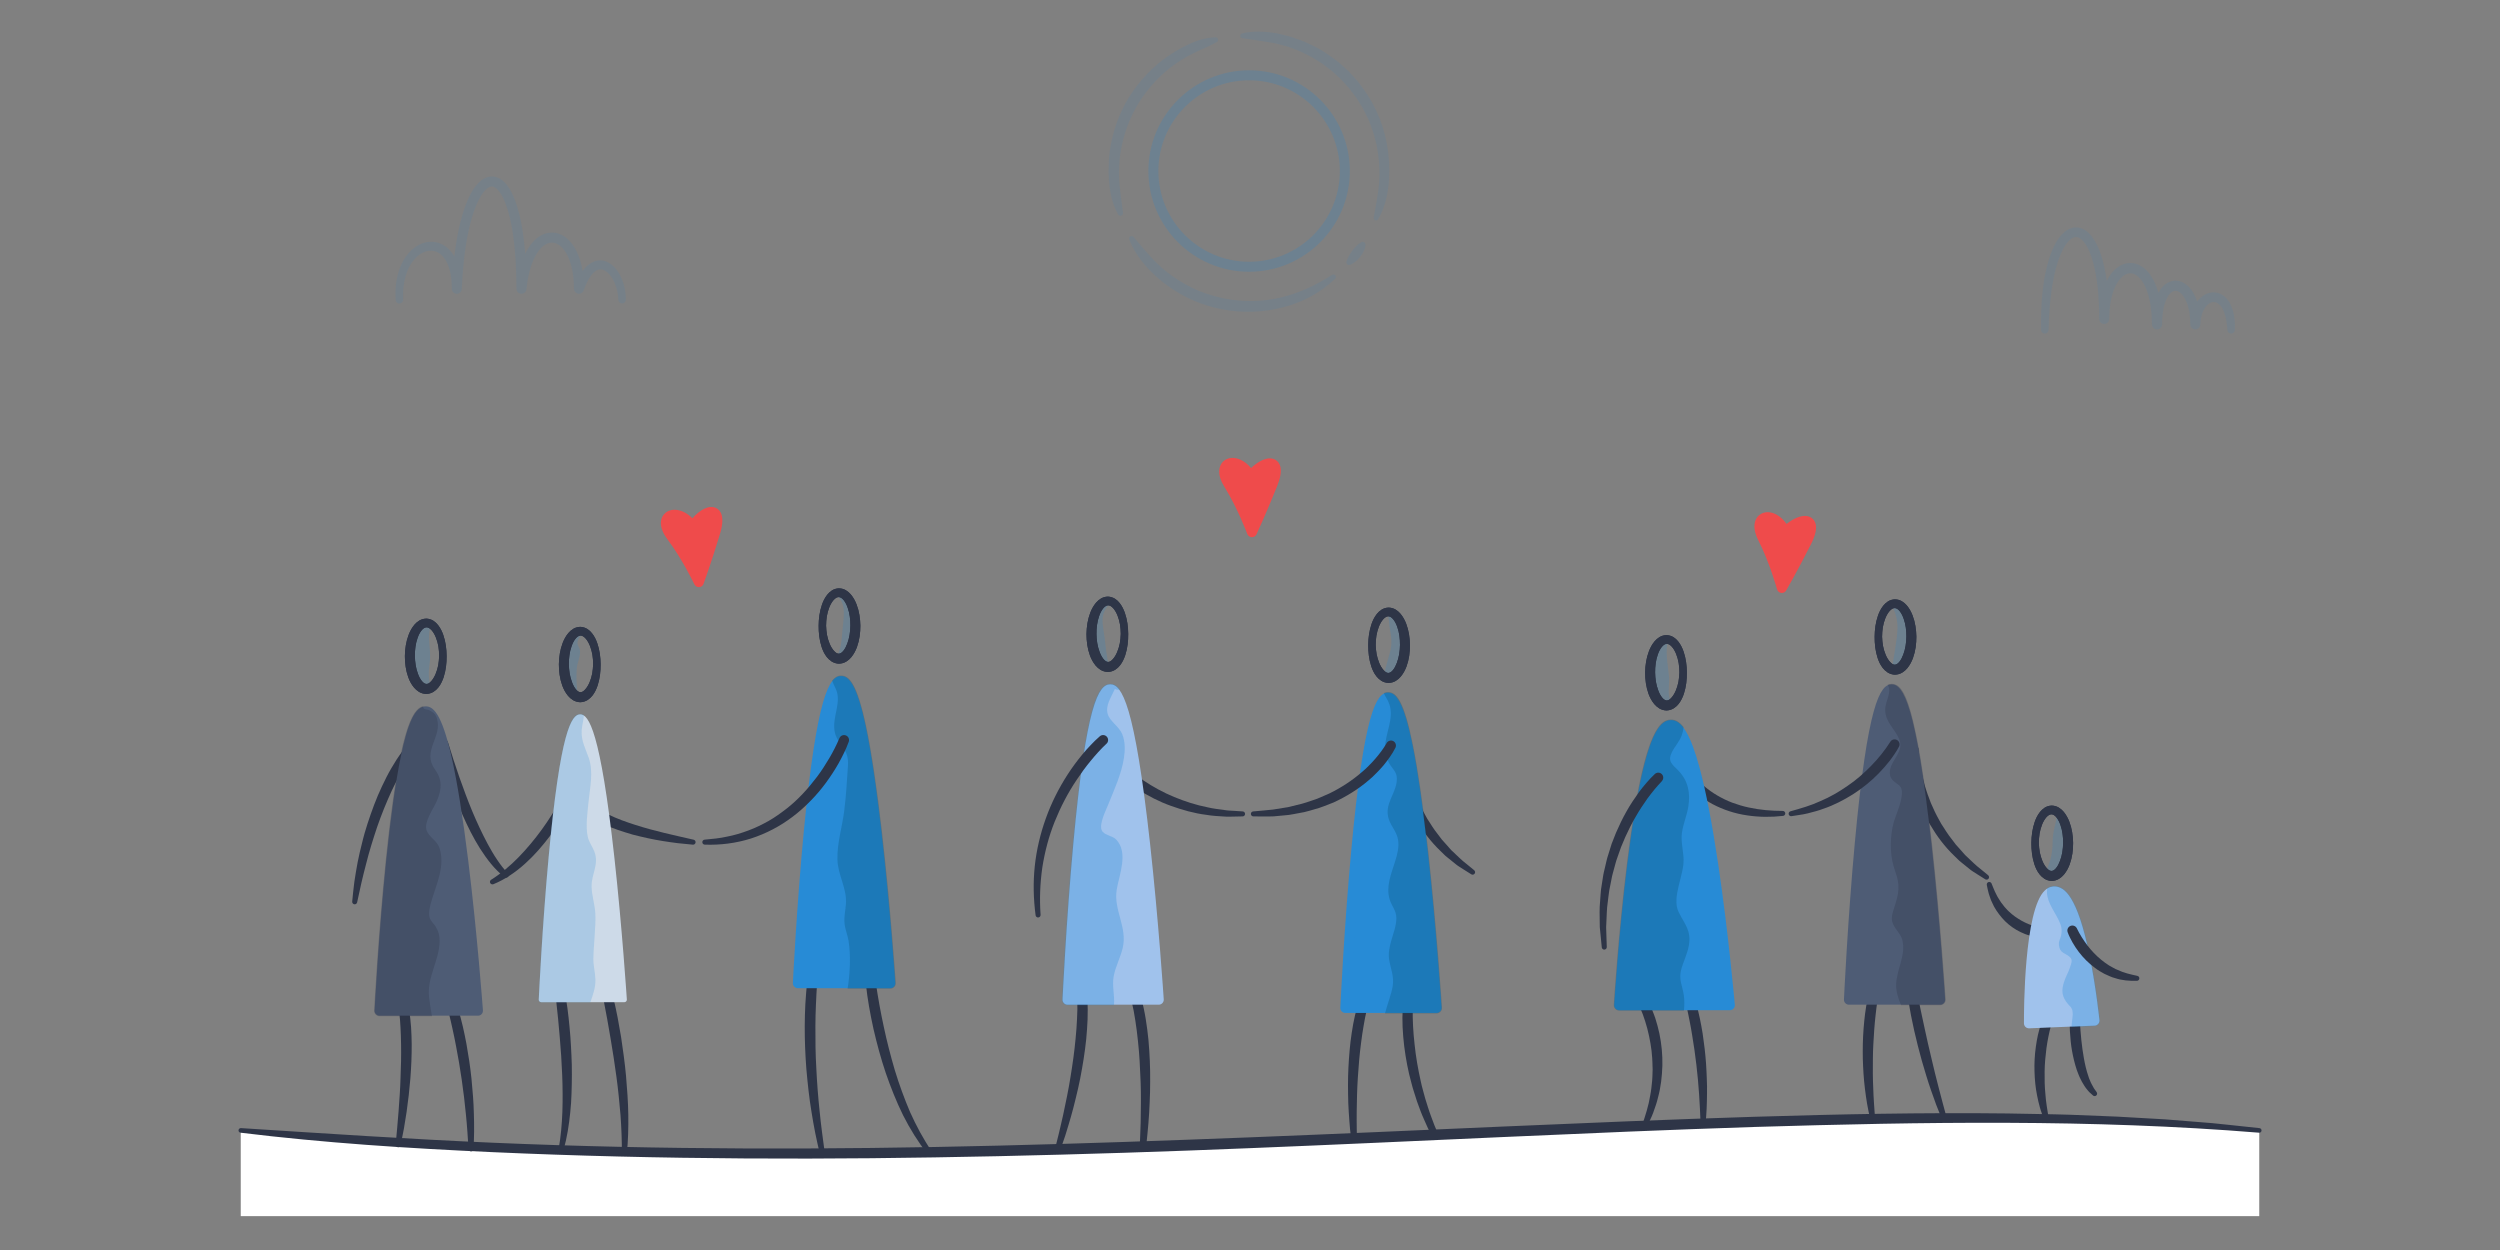 <?xml version="1.0" encoding="utf-8"?>
<!-- Generator: Adobe Illustrator 22.1.0, SVG Export Plug-In . SVG Version: 6.00 Build 0)  -->
<svg version="1.1" id="Vectors" xmlns="http://www.w3.org/2000/svg" xmlns:xlink="http://www.w3.org/1999/xlink" x="0px" y="0px"
	 width="100%" viewBox="0 0 1000 500" style="enable-background:new 0 0 1000 500;" xml:space="preserve">
<rect x="0" y="0" width="1000" height="500" fill="#808080" stroke="none"/>
<style type="text/css">
	.st0{fill:#CDDAE8;}
	.st1{opacity:0.2;fill:#278BD6;}
	.st2{fill:#278BD6;}
	.st3{opacity:0.3;fill:#064E72;}
	.st4{fill:#2E3547;}
	.st5{fill:#4E5C75;}
	.st6{fill:#A0C2EC;}
	.st7{opacity:0.3;fill:#278BD6;}
	.st8{opacity:0.1;fill:#278BD6;}
	.st9{fill:#EF4B4B;}
	.st10{opacity:0.2;}
	.st11{fill:#FFFFFF;}
	.st12{opacity:0.1;}
	.st13{opacity:0.35;fill:#278BD6;}
	.st14{opacity:0.35;}
	.st15{opacity:0.3;fill:#2E3547;}
	.st16{fill:#FCD381;}
	.st17{opacity:0.35;fill:#FCD381;}
	.st18{opacity:0.3;fill:#FCD381;}
	.st19{fill:none;}
	.st20{display:none;fill:#EF4B4B;}
	.st21{fill:#F8C069;}
	.st22{fill:#E23537;}
	.st23{fill:#237BC9;}
</style>
<path class="st4" d="M561.79,297.86c0.11,2.29,0.42,4.82,0.86,7.22c0.24,1.21,0.48,2.42,0.75,3.62c0.32,1.19,0.59,2.4,0.95,3.57
	c0.38,1.17,0.72,2.36,1.14,3.52c0.45,1.15,0.87,2.31,1.3,3.46l1.52,3.37c0.49,1.14,1.15,2.18,1.71,3.28l0.89,1.62l1.01,1.55
	c0.7,1.02,1.28,2.11,2.04,3.09l2.24,2.95l0.56,0.74l0.62,0.69l1.24,1.38l1.23,1.4l0.62,0.7l0.68,0.64l2.71,2.57
	c0.88,0.9,1.88,1.64,2.85,2.43c0.97,0.79,1.95,1.58,2.91,2.39l0.07,0.06c0.42,0.36,0.47,0.99,0.12,1.41
	c-0.32,0.38-0.87,0.46-1.28,0.21c-1.1-0.67-2.2-1.37-3.29-2.07c-1.08-0.72-2.24-1.35-3.21-2.21l-3.05-2.46l-0.76-0.62l-0.71-0.68
	l-1.4-1.37c-3.79-3.62-6.97-7.88-9.62-12.41c-0.63-1.15-1.35-2.26-1.9-3.46l-1.69-3.56c-0.48-1.22-0.98-2.44-1.44-3.67
	c-0.44-1.24-0.8-2.5-1.21-3.76c-0.38-1.26-0.66-2.54-1-3.82c-0.28-1.29-0.55-2.57-0.75-3.87c-0.19-1.31-0.38-2.61-0.49-3.93
	c-0.14-1.33-0.19-2.61-0.18-4.05c0.01-1.1,0.91-1.99,2.01-1.99c1.06,0.01,1.93,0.84,1.98,1.89L561.79,297.86z"/>
<path class="st4" d="M446.79,303.52c0.72,0.74,1.56,1.58,2.41,2.33c0.84,0.78,1.75,1.5,2.62,2.26c1.8,1.45,3.67,2.82,5.6,4.1
	c3.85,2.58,7.95,4.81,12.25,6.59c4.3,1.76,8.76,3.23,13.36,4.12c2.28,0.57,4.62,0.77,6.94,1.12c1.16,0.21,2.34,0.2,3.52,0.29
	l3.53,0.23l0.08,0.01c0.55,0.04,0.97,0.51,0.93,1.06c-0.03,0.52-0.46,0.92-0.97,0.93l-3.64,0.08c-1.21,0-2.43,0.1-3.65-0.02
	c-2.43-0.16-4.87-0.26-7.28-0.69c-4.86-0.6-9.6-1.96-14.21-3.62c-4.63-1.64-9.02-3.94-13.17-6.59c-2.08-1.32-4.04-2.82-5.97-4.37
	c-0.94-0.81-1.88-1.61-2.77-2.48c-0.92-0.86-1.75-1.73-2.64-2.76c-0.72-0.84-0.62-2.1,0.22-2.82c0.8-0.69,2-0.63,2.73,0.12
	L446.79,303.52z"/>
<path class="st1" d="M553.34,270.52c0.65,0.42,1.33,0.66,2.05,0.66c3.65,0,6.6-5.91,6.6-13.2c0-7.29-2.95-13.2-6.6-13.2
	c-0.22,0-0.45,0.02-0.66,0.07c0.99,1.88,0.88,5.25,1.22,6.87c0.65,3.14,0.93,5.68,0.13,8.82
	C555.21,263.86,554.29,267.2,553.34,270.52z"/>
<path class="st1" d="M444.5,240.64c-0.42-0.17-0.86-0.26-1.31-0.26c-3.65,0-6.6,5.91-6.6,13.2c0,7.29,2.95,13.2,6.6,13.2
	c0.17,0,0.33-0.03,0.49-0.05c-1.01-3.81-1.39-7.77-1.89-12.01c-0.39-3.32-1.48-6.92-0.08-10.12
	C442.34,243.17,443.43,241.91,444.5,240.64z"/>
<path class="st4" d="M434.91,399.71c0.24,2.81,0.2,5.41,0.12,8.09c-0.1,2.66-0.31,5.3-0.55,7.94c-0.55,5.27-1.39,10.48-2.4,15.65
	l-0.82,3.87l-0.91,3.84c-0.58,2.57-1.29,5.1-1.99,7.64c-0.71,2.53-1.51,5.04-2.27,7.55c-0.84,2.49-1.69,4.97-2.57,7.44
	c-0.19,0.52-0.76,0.79-1.28,0.61c-0.49-0.17-0.76-0.69-0.64-1.18l0.01-0.02l1.89-7.58c0.57-2.54,1.22-5.05,1.76-7.6
	c1.08-5.08,2.16-10.15,2.96-15.27c0.84-5.11,1.56-10.23,2.03-15.36c0.24-2.56,0.46-5.13,0.56-7.69c0.15-2.54,0.19-5.17,0.12-7.58
	l0-0.1c-0.03-1.1,0.83-2.03,1.94-2.06C433.92,397.85,434.82,398.66,434.91,399.71z"/>
<path class="st4" d="M456.46,399.3c0.46,1.47,0.75,2.79,1.06,4.19c0.28,1.38,0.57,2.76,0.78,4.14c0.46,2.77,0.79,5.54,1.08,8.32
	c0.49,5.56,0.74,11.12,0.69,16.68l-0.05,4.17l-0.15,4.16c-0.06,2.77-0.32,5.54-0.5,8.3c-0.22,2.76-0.51,5.52-0.79,8.27l-1.1,8.23
	c-0.07,0.55-0.58,0.93-1.12,0.86c-0.52-0.07-0.89-0.53-0.87-1.04l0-0.03l0.47-8.23c0.08-2.74,0.25-5.48,0.31-8.22
	c0.08-5.48,0.2-10.95-0.02-16.41c-0.22-5.46-0.46-10.91-1.07-16.31c-0.29-2.7-0.6-5.4-1.03-8.07c-0.4-2.65-0.9-5.39-1.51-7.84
	l-0.02-0.08c-0.27-1.07,0.39-2.16,1.46-2.42C455.1,397.7,456.15,398.3,456.46,399.3z"/>
<path class="st4" d="M546.76,403.75c-0.5,2.08-0.96,4.38-1.32,6.61c-0.4,2.24-0.72,4.51-1.01,6.78c-0.6,4.54-0.99,9.12-1.28,13.7
	c-0.31,4.59-0.41,9.19-0.47,13.81c-0.06,2.31,0.03,4.61,0.02,6.93l0.14,6.94l0,0.02c0.01,0.55-0.43,1.01-0.98,1.02
	c-0.51,0.01-0.95-0.37-1.01-0.87c-0.3-2.31-0.58-4.64-0.83-6.96c-0.18-2.33-0.41-4.66-0.53-7c-0.14-2.34-0.25-4.68-0.26-7.02
	c-0.06-2.34-0.03-4.69,0-7.03c0.13-4.69,0.44-9.38,0.98-14.06c0.61-4.7,1.32-9.29,2.71-14c0.31-1.06,1.42-1.66,2.48-1.35
	c1.02,0.3,1.62,1.35,1.38,2.38L546.76,403.75z"/>
<path class="st4" d="M565.09,403.32c-0.09,4.74,0.2,9.72,0.76,14.56c0.5,4.88,1.35,9.72,2.43,14.51l0.4,1.8l0.47,1.78
	c0.33,1.18,0.61,2.38,0.97,3.56c0.76,2.33,1.42,4.71,2.31,7.01c1.61,4.66,3.71,9.12,5.87,13.58l0.02,0.04
	c0.24,0.5,0.03,1.09-0.46,1.34c-0.47,0.23-1.03,0.05-1.29-0.38c-2.61-4.31-5.07-8.75-7-13.44c-1.06-2.31-1.89-4.7-2.76-7.08
	c-0.42-1.2-0.77-2.41-1.15-3.62l-0.57-1.82l-0.49-1.84c-1.38-4.89-2.29-9.9-2.93-14.93c-0.59-5.07-0.91-10.09-0.56-15.32
	c0.07-1.1,1.02-1.94,2.13-1.86c1.07,0.07,1.88,0.97,1.87,2.03L565.09,403.32z"/>
<path class="st4" d="M563.99,257.98c0,2.86-0.35,5.74-1.37,8.56c-0.53,1.4-1.22,2.78-2.29,4.07c-0.52,0.64-1.2,1.24-2.01,1.74
	c-0.83,0.49-1.86,0.81-2.93,0.83c-1.07-0.04-2.08-0.38-2.89-0.89c-0.78-0.51-1.44-1.12-1.94-1.77c-1.02-1.3-1.63-2.7-2.09-4.09
	c-0.9-2.8-1.19-5.63-1.18-8.45c0.03-2.81,0.38-5.63,1.33-8.39c0.48-1.37,1.12-2.74,2.12-4c0.49-0.63,1.13-1.22,1.88-1.72
	c0.78-0.49,1.75-0.8,2.77-0.84c1.02,0.01,2.01,0.31,2.81,0.77c0.78,0.48,1.45,1.06,1.97,1.68c1.06,1.25,1.76,2.61,2.3,3.99
	C563.53,252.25,563.93,255.12,563.99,257.98z M559.99,257.98c0.02-2.46-0.28-4.95-1.08-7.18c-0.38-1.11-0.9-2.16-1.54-2.97
	c-0.31-0.42-0.67-0.72-1.01-0.96c-0.34-0.22-0.66-0.3-0.98-0.34c-0.32,0.01-0.65,0.07-1.02,0.27c-0.36,0.22-0.75,0.51-1.09,0.92
	c-0.7,0.79-1.28,1.84-1.72,2.96c-0.44,1.12-0.77,2.32-0.98,3.55c-0.19,1.23-0.28,2.49-0.29,3.75c0.04,1.26,0.15,2.51,0.37,3.73
	c0.24,1.22,0.6,2.4,1.06,3.51c0.46,1.1,1.06,2.11,1.75,2.86c0.33,0.4,0.7,0.66,1.03,0.87c0.34,0.18,0.63,0.22,0.9,0.23
	c0.27-0.04,0.54-0.1,0.86-0.29c0.31-0.22,0.66-0.49,0.96-0.89c0.63-0.77,1.15-1.8,1.55-2.89
	C559.6,262.91,559.96,260.44,559.99,257.98z"/>
<path class="st4" d="M438.59,253.58c0.03,2.46,0.39,4.94,1.23,7.13c0.39,1.09,0.92,2.12,1.55,2.89c0.31,0.4,0.65,0.68,0.96,0.89
	c0.32,0.19,0.6,0.25,0.86,0.29c0.27-0.01,0.56-0.05,0.9-0.23c0.33-0.2,0.7-0.47,1.03-0.87c0.69-0.75,1.29-1.77,1.75-2.86
	c0.46-1.1,0.82-2.29,1.06-3.51c0.21-1.23,0.33-2.48,0.37-3.73c-0.01-1.26-0.1-2.51-0.29-3.75c-0.21-1.23-0.54-2.43-0.98-3.55
	c-0.44-1.12-1.02-2.17-1.72-2.96c-0.34-0.41-0.73-0.7-1.09-0.92c-0.37-0.2-0.7-0.26-1.02-0.27c-0.32,0.04-0.63,0.13-0.98,0.34
	c-0.34,0.24-0.69,0.54-1.01,0.96c-0.64,0.81-1.16,1.86-1.54,2.97C438.87,248.63,438.57,251.12,438.59,253.58z M434.59,253.58
	c0.06-2.86,0.46-5.73,1.52-8.5c0.54-1.38,1.24-2.74,2.3-3.99c0.52-0.63,1.19-1.2,1.97-1.68c0.8-0.47,1.79-0.76,2.81-0.77
	c1.02,0.04,1.99,0.36,2.77,0.84c0.76,0.5,1.4,1.08,1.88,1.72c1,1.26,1.64,2.63,2.12,4c0.95,2.75,1.3,5.58,1.33,8.39
	c0.02,2.81-0.28,5.65-1.18,8.45c-0.47,1.39-1.08,2.79-2.09,4.09c-0.5,0.65-1.15,1.26-1.94,1.77c-0.81,0.51-1.82,0.84-2.89,0.89
	c-1.07-0.02-2.1-0.34-2.93-0.83c-0.8-0.5-1.49-1.1-2.01-1.74c-1.07-1.28-1.76-2.67-2.29-4.07
	C434.94,259.32,434.59,256.44,434.59,253.58z"/>
<path class="st4" d="M563.99,257.98c0,2.86-0.35,5.74-1.37,8.56c-0.53,1.4-1.22,2.78-2.29,4.07c-0.52,0.64-1.2,1.24-2.01,1.74
	c-0.83,0.49-1.86,0.81-2.93,0.83c-1.07-0.04-2.08-0.38-2.89-0.89c-0.78-0.51-1.44-1.12-1.94-1.77c-1.02-1.3-1.63-2.7-2.09-4.09
	c-0.9-2.8-1.19-5.63-1.18-8.45c0.03-2.81,0.38-5.63,1.33-8.39c0.48-1.37,1.12-2.74,2.12-4c0.49-0.63,1.13-1.22,1.88-1.72
	c0.78-0.49,1.75-0.8,2.77-0.84c1.02,0.01,2.01,0.31,2.81,0.77c0.78,0.48,1.45,1.06,1.97,1.68c1.06,1.25,1.76,2.61,2.3,3.99
	C563.53,252.25,563.93,255.12,563.99,257.98z M559.99,257.98c0.02-2.46-0.28-4.95-1.08-7.18c-0.38-1.11-0.9-2.16-1.54-2.97
	c-0.31-0.42-0.67-0.72-1.01-0.96c-0.34-0.22-0.66-0.3-0.98-0.34c-0.32,0.01-0.65,0.07-1.02,0.27c-0.36,0.22-0.75,0.51-1.09,0.92
	c-0.7,0.79-1.28,1.84-1.72,2.96c-0.44,1.12-0.77,2.32-0.98,3.55c-0.19,1.23-0.28,2.49-0.29,3.75c0.04,1.26,0.15,2.51,0.37,3.73
	c0.24,1.22,0.6,2.4,1.06,3.51c0.46,1.1,1.06,2.11,1.75,2.86c0.33,0.4,0.7,0.66,1.03,0.87c0.34,0.18,0.63,0.22,0.9,0.23
	c0.27-0.04,0.54-0.1,0.86-0.29c0.31-0.22,0.66-0.49,0.96-0.89c0.63-0.77,1.15-1.8,1.55-2.89
	C559.6,262.91,559.96,260.44,559.99,257.98z"/>
<path class="st4" d="M438.59,253.58c0.03,2.46,0.39,4.94,1.23,7.13c0.39,1.09,0.92,2.12,1.55,2.89c0.31,0.4,0.65,0.68,0.96,0.89
	c0.32,0.19,0.6,0.25,0.86,0.29c0.27-0.01,0.56-0.05,0.9-0.23c0.33-0.2,0.7-0.47,1.03-0.87c0.69-0.75,1.29-1.77,1.75-2.86
	c0.46-1.1,0.82-2.29,1.06-3.51c0.21-1.23,0.33-2.48,0.37-3.73c-0.01-1.26-0.1-2.51-0.29-3.75c-0.21-1.23-0.54-2.43-0.98-3.55
	c-0.44-1.12-1.02-2.17-1.72-2.96c-0.34-0.41-0.73-0.7-1.09-0.92c-0.37-0.2-0.7-0.26-1.02-0.27c-0.32,0.04-0.63,0.13-0.98,0.34
	c-0.34,0.24-0.69,0.54-1.01,0.96c-0.64,0.81-1.16,1.86-1.54,2.97C438.87,248.63,438.57,251.12,438.59,253.58z M434.59,253.58
	c0.06-2.86,0.46-5.73,1.52-8.5c0.54-1.38,1.24-2.74,2.3-3.99c0.52-0.63,1.19-1.2,1.97-1.68c0.8-0.47,1.79-0.76,2.81-0.77
	c1.02,0.04,1.99,0.36,2.77,0.84c0.76,0.5,1.4,1.08,1.88,1.72c1,1.26,1.64,2.63,2.12,4c0.95,2.75,1.3,5.58,1.33,8.39
	c0.02,2.81-0.28,5.65-1.18,8.45c-0.47,1.39-1.08,2.79-2.09,4.09c-0.5,0.65-1.15,1.26-1.94,1.77c-0.81,0.51-1.82,0.84-2.89,0.89
	c-1.07-0.02-2.1-0.34-2.93-0.83c-0.8-0.5-1.49-1.1-2.01-1.74c-1.07-1.28-1.76-2.67-2.29-4.07
	C434.94,259.32,434.59,256.44,434.59,253.58z"/>
<g>
	<path class="st9" d="M500.77,212.88c0,0-3.85-10.45-9.35-19.25s3.3-12.1,8.8-3.3c5.5-6.6,13.2-7.7,8.8,3.3
		C504.62,204.63,500.77,212.88,500.77,212.88z"/>
	<path class="st9" d="M500.77,214.88c-0.03,0-0.06,0-0.08,0c-0.81-0.03-1.51-0.55-1.79-1.31c-0.04-0.1-3.85-10.37-9.17-18.88
		c-1.39-2.22-2.08-4.3-2.04-6.17c0.03-1.97,0.91-3.63,2.4-4.56c1.67-1.04,3.89-1.07,6.09-0.08c1.53,0.69,2.97,1.82,4.24,3.33
		c3.09-2.94,7.02-4.92,9.81-3.25c1.78,1.06,3.33,3.73,0.66,10.42c-4.37,10.93-8.26,19.27-8.29,19.35
		C502.25,214.43,501.54,214.88,500.77,214.88z M493.02,187.15c-0.36,0-0.63,0.08-0.82,0.19c-0.33,0.21-0.51,0.63-0.52,1.24
		c-0.02,1.06,0.49,2.47,1.44,3.98c3.37,5.39,6.1,11.3,7.76,15.22c1.54-3.46,3.83-8.77,6.28-14.9c1.52-3.81,1.17-5.32,1-5.51
		c-0.46-0.24-3.32,0.54-6.4,4.23c-0.41,0.49-1.04,0.75-1.67,0.72c-0.64-0.04-1.22-0.39-1.56-0.94c-1.16-1.85-2.58-3.23-4-3.87
		C493.93,187.25,493.42,187.15,493.02,187.15z"/>
</g>
<g>
	<path class="st6" d="M463.51,399.88h-36.48c0,0,5.76-124.15,17.08-124.15S463.51,399.88,463.51,399.88z"/>
	<path class="st6" d="M463.51,401.88h-36.48c-0.55,0-1.07-0.22-1.45-0.62c-0.38-0.4-0.58-0.93-0.55-1.47
		c0.01-0.31,1.48-31.44,4.3-62.16c5.17-56.15,10.16-63.89,14.78-63.89c4.61,0,9.72,7.74,15.93,63.85
		c3.4,30.73,5.44,61.85,5.46,62.16c0.04,0.55-0.16,1.09-0.54,1.5C464.59,401.65,464.06,401.88,463.51,401.88z M429.13,397.88h32.24
		c-0.51-7.36-2.33-32.64-5.1-58.04c-5.95-54.64-10.92-61.26-12.15-62.05c-1.21,0.81-6.05,7.52-10.97,62.1
		C430.85,365.3,429.5,390.58,429.13,397.88z"/>
</g>
<g>
	<path class="st2" d="M574.61,403.18h-36.48c0,0,5.76-124.15,17.08-124.15C566.54,279.03,574.61,403.18,574.61,403.18z"/>
	<path class="st2" d="M574.61,405.18h-36.48c-0.55,0-1.07-0.22-1.45-0.62c-0.38-0.4-0.58-0.93-0.55-1.47
		c0.01-0.31,1.48-31.44,4.3-62.16c5.17-56.15,10.16-63.89,14.78-63.89c4.61,0,9.72,7.74,15.93,63.85
		c3.4,30.73,5.44,61.85,5.46,62.16c0.04,0.55-0.16,1.09-0.54,1.5C575.69,404.95,575.16,405.18,574.61,405.18z M540.23,401.18h32.24
		c-0.51-7.36-2.33-32.64-5.1-58.04c-5.95-54.64-10.92-61.26-12.15-62.05c-1.21,0.81-6.05,7.52-10.97,62.1
		C541.95,368.6,540.6,393.88,540.23,401.18z"/>
</g>
<path class="st3" d="M553.99,405.38h20.62c0.61,0,1.19-0.25,1.6-0.7c0.42-0.44,0.63-1.04,0.59-1.65
	c-0.02-0.31-2.06-31.44-5.46-62.17c-2-18.08-4.07-32.51-6.17-42.87c-3.54-17.56-6.55-21.16-9.96-21.16c-0.6,0-1.16,0.13-1.69,0.39
	c0.46,1.25,1.6,2.56,2.28,4.64c1.85,5.65-1.73,11.51-1.76,17.18c-0.01,2.29,0.49,4.34,1.65,6.33c1.2,2.07,3.01,3.36,3.05,5.96
	c0.1,5.98-5.38,10.13-3.18,16.49c0.99,2.87,3.16,4.96,3.66,8.08c0.48,2.96-0.29,5.81-1.16,8.61c-1.51,4.91-3.82,10.13-2.18,15.33
	c0.84,2.68,2.64,4.36,2.66,7.38c0.02,3.02-1.17,5.95-1.97,8.82c-0.74,2.65-1.36,5.16-0.9,7.91c0.63,3.76,2.03,6.56,1.4,10.57
	C556.6,397.48,555.04,401.41,553.99,405.38z"/>
<path class="st7" d="M445.61,401.87c0.3-3.92-0.88-7.6-0.1-11.54c0.75-3.8,2.64-7.27,3.55-11.03c2.05-8.45-3.78-15.27-2.35-23.59
	c1.01-5.89,4.71-14.59-0.17-19.83c-1.53-1.65-5-1.8-5.85-3.77c-1.09-2.53,1.67-7.97,2.56-10.2c2.44-6.08,5.29-12.12,6.32-18.66
	c0.5-3.19,0.55-6.59-0.69-9.63c-1.22-2.98-4.98-5.13-5.79-8.02c-0.99-3.53,1.4-6.67,2.86-10c0.63,0.33,1.36,0.38,2.06,0.25
	c-1.28-1.76-2.56-2.32-3.91-2.32c-4.75,0-7.28,8.48-9.61,21.2c-1.9,10.36-3.7,24.79-5.37,42.87c-2.83,30.73-4.29,61.86-4.3,62.17
	c-0.03,0.6,0.19,1.19,0.61,1.62c0.41,0.44,0.99,0.68,1.59,0.68h18.55C445.59,402.01,445.6,401.94,445.61,401.87z"/>
<path class="st4" d="M558.16,299.12c-0.37,0.74-0.7,1.32-1.08,1.94c-0.37,0.61-0.76,1.2-1.16,1.77c-0.39,0.59-0.8,1.16-1.24,1.7
	c-0.43,0.55-0.84,1.12-1.3,1.65c-0.94,1.03-1.83,2.12-2.84,3.07l-1.49,1.47c-0.5,0.48-1.05,0.92-1.57,1.38
	c-4.23,3.63-9.01,6.55-14.03,8.88l-3.86,1.5c-1.27,0.54-2.61,0.9-3.93,1.28c-1.33,0.36-2.63,0.81-3.98,1.09l-4.05,0.76
	c-0.68,0.11-1.34,0.27-2.02,0.35l-2.04,0.2l-4.08,0.38c-1.36,0.1-2.73,0.03-4.08,0.05l-4.07-0.03c-0.55,0-0.99-0.45-0.99-1
	c0-0.51,0.39-0.93,0.89-0.99l0.1-0.01c2.65-0.28,5.29-0.41,7.91-0.74l3.9-0.63l1.95-0.31c0.65-0.11,1.28-0.31,1.91-0.46l3.81-0.94
	c1.27-0.31,2.49-0.8,3.73-1.19c1.24-0.41,2.48-0.8,3.66-1.36l3.57-1.56c4.66-2.28,9.02-5.12,12.92-8.49
	c0.48-0.42,0.99-0.82,1.46-1.27l1.38-1.35c0.95-0.87,1.76-1.87,2.63-2.82c0.43-0.47,0.81-0.99,1.23-1.48c0.42-0.49,0.8-1,1.17-1.52
	c0.38-0.51,0.75-1.03,1.08-1.56c0.35-0.51,0.7-1.08,0.95-1.53l0.07-0.13c0.55-0.96,1.77-1.29,2.73-0.74
	C558.3,297.01,558.63,298.18,558.16,299.12z"/>
<path class="st8" d="M247.33,119.91c-0.05-2.41-0.59-4.83-1.58-7c-0.49-1.08-1.1-2.1-1.83-2.96c-0.71-0.87-1.57-1.56-2.42-1.93
	c-0.86-0.38-1.67-0.36-2.48-0.06c-0.81,0.33-1.61,1.01-2.31,1.87c-1.41,1.73-2.42,4.03-3.25,6.36l0,0l-0.01,0.03
	c-0.4,1.03-1.56,1.54-2.59,1.14c-0.78-0.31-1.27-1.06-1.27-1.85c-0.03-4.07-0.51-8.16-1.92-11.79c-0.7-1.8-1.66-3.47-2.89-4.73
	c-0.29-0.33-0.64-0.57-0.96-0.85c-0.35-0.21-0.67-0.48-1.04-0.61c-0.7-0.35-1.44-0.52-2.17-0.48c-0.73,0.03-1.47,0.2-2.18,0.6
	c-0.37,0.14-0.69,0.45-1.05,0.66c-0.32,0.3-0.67,0.55-0.97,0.89c-1.24,1.3-2.24,2.97-3.03,4.76c-0.8,1.79-1.38,3.73-1.83,5.7
	c-0.48,1.97-0.74,4.01-0.98,6.05l0,0.03c-0.13,1.1-1.12,1.88-2.22,1.75c-1.02-0.12-1.76-0.98-1.77-1.98
	c-0.02-7.77-0.38-15.55-1.6-23.14c-0.62-3.78-1.46-7.53-2.77-11c-0.66-1.72-1.46-3.37-2.46-4.7c-0.49-0.66-1.05-1.23-1.6-1.59
	c-0.56-0.36-1.05-0.51-1.54-0.48c-0.98,0.04-2.28,1.04-3.3,2.4c-1.04,1.35-1.89,3-2.63,4.69c-1.48,3.41-2.49,7.12-3.3,10.87
	c-1.59,7.52-2.33,15.27-2.67,23.02l0,0.01l0,0.04c-0.06,1.1-1.01,1.94-2.11,1.88c-1.06-0.06-1.88-0.95-1.88-2
	c0.01-3.9-0.49-7.9-2.24-11.06c-0.87-1.55-2.05-2.9-3.51-3.56c-1.44-0.73-3.11-0.79-4.72-0.3c-1.61,0.52-3.1,1.59-4.33,2.94
	c-1.23,1.36-2.21,3.01-2.93,4.78c-0.72,1.77-1.19,3.67-1.48,5.61c-0.29,1.94-0.32,3.92-0.27,5.91l0,0.06
	c0.02,0.83-0.64,1.51-1.46,1.53c-0.82,0.02-1.5-0.62-1.53-1.43c-0.1-2.15-0.11-4.32,0.17-6.48c0.28-2.16,0.77-4.32,1.56-6.4
	c0.8-2.07,1.9-4.08,3.42-5.82c1.51-1.73,3.44-3.23,5.76-4.03c1.17-0.37,2.42-0.6,3.69-0.55c1.26,0.08,2.54,0.32,3.68,0.89
	c2.34,1.04,4.04,2.97,5.22,4.97c2.34,4.1,2.89,8.62,2.99,12.93l-4-0.08l0-0.01c0.35-7.92,1.09-15.85,2.75-23.69
	c0.85-3.92,1.9-7.82,3.54-11.62c0.83-1.89,1.78-3.77,3.13-5.54c0.68-0.88,1.46-1.74,2.45-2.48c0.99-0.73,2.27-1.36,3.74-1.48
	c1.48-0.11,2.94,0.41,4.01,1.13c1.09,0.72,1.9,1.61,2.58,2.51c1.35,1.82,2.25,3.75,3,5.68c1.47,3.88,2.34,7.83,2.99,11.79
	c1.27,7.92,1.63,15.86,1.65,23.78l-3.99-0.2c0.26-2.18,0.54-4.37,1.06-6.54c0.49-2.17,1.13-4.33,2.07-6.43
	c0.93-2.09,2.11-4.14,3.82-5.93c0.41-0.46,0.92-0.85,1.39-1.26c0.54-0.35,1.03-0.77,1.65-1.04c1.15-0.64,2.53-1.01,3.92-1.06
	c0.7-0.05,1.39,0.07,2.08,0.18c0.66,0.19,1.33,0.37,1.92,0.68c0.63,0.27,1.15,0.65,1.7,1.01c0.49,0.41,1.01,0.8,1.43,1.26
	c1.74,1.8,2.91,3.92,3.75,6.07c1.68,4.33,2.17,8.84,2.2,13.26l-3.88-0.68l0,0c0.51-1.28,1.04-2.56,1.72-3.81
	c0.65-1.25,1.44-2.48,2.44-3.62c0.99-1.13,2.24-2.21,3.9-2.83c1.64-0.62,3.67-0.5,5.17,0.26c1.54,0.73,2.7,1.82,3.62,3
	c0.92,1.18,1.62,2.46,2.18,3.78c1.1,2.64,1.63,5.46,1.6,8.3c-0.01,0.83-0.69,1.49-1.51,1.49c-0.81-0.01-1.47-0.66-1.49-1.47
	L247.33,119.91z"/>
<path class="st8" d="M816.43,131.99c-0.13-6.91,0.18-13.87,1.36-20.78c0.62-3.45,1.45-6.89,2.75-10.25
	c0.66-1.68,1.41-3.34,2.45-4.93c1.04-1.57,2.3-3.15,4.28-4.25c0.99-0.53,2.21-0.87,3.45-0.81c1.24,0.06,2.41,0.5,3.34,1.1
	c1.86,1.23,3.04,2.86,3.99,4.48c1.87,3.28,2.87,6.74,3.66,10.19c1.51,6.92,1.93,13.9,1.97,20.84c0.01,1.11-0.88,2.01-1.99,2.01
	s-2.01-0.88-2.01-1.99v-0.03c0.03-4.5,0.51-9.1,2.25-13.52c0.88-2.19,2.1-4.36,3.97-6.17c0.97-0.87,2.06-1.7,3.42-2.17
	c1.33-0.49,2.84-0.66,4.29-0.39c1.43,0.29,2.71,0.94,3.79,1.74c0.49,0.43,1.04,0.84,1.45,1.33l0.65,0.71l0.56,0.75
	c1.45,2.03,2.37,4.24,3.05,6.46c0.68,2.22,1.11,4.48,1.36,6.73c0.29,2.25,0.35,4.5,0.39,6.74h-4.07c0.03-1.64,0.08-3.29,0.3-4.95
	c0.2-1.66,0.52-3.32,1.08-4.98c0.56-1.65,1.31-3.31,2.56-4.81c0.65-0.73,1.4-1.45,2.38-1.96c0.95-0.51,2.11-0.86,3.28-0.8
	c1.16,0.04,2.26,0.4,3.18,0.92c0.89,0.55,1.69,1.19,2.3,1.92c1.27,1.44,2.1,3.06,2.7,4.7c1.19,3.28,1.55,6.65,1.57,9.95l-4.01-0.05
	c0.11-2.8,0.63-5.72,2.24-8.34c0.81-1.29,1.89-2.5,3.33-3.38c1.42-0.86,3.31-1.33,5.09-0.9c1.8,0.36,3.23,1.51,4.2,2.74
	c0.99,1.25,1.6,2.62,2.04,3.98c0.44,1.36,0.69,2.74,0.81,4.1c0.15,1.36,0.15,2.71,0.1,4.05c-0.03,0.83-0.72,1.48-1.55,1.45
	c-0.78-0.03-1.4-0.64-1.45-1.41l0-0.04c-0.14-2.44-0.47-4.88-1.26-7c-0.39-1.06-0.91-2.03-1.56-2.76c-0.65-0.73-1.39-1.22-2.13-1.35
	c-0.73-0.17-1.52,0.03-2.27,0.49c-0.75,0.48-1.43,1.22-1.96,2.11c-1.08,1.79-1.56,4.07-1.63,6.37c-0.04,1.11-0.96,1.98-2.07,1.94
	c-1.08-0.03-1.93-0.92-1.94-1.99c-0.02-2.96-0.37-5.92-1.34-8.55c-0.48-1.3-1.13-2.52-1.95-3.43c-0.39-0.48-0.85-0.81-1.29-1.09
	c-0.45-0.25-0.88-0.37-1.29-0.39c-0.8-0.03-1.68,0.43-2.45,1.35c-0.76,0.91-1.36,2.15-1.8,3.46c-0.45,1.32-0.73,2.75-0.9,4.21
	c-0.2,1.45-0.24,2.95-0.26,4.44c-0.02,1.12-0.95,2.02-2.07,2c-1.1-0.02-1.98-0.91-2-2c-0.04-2.1-0.1-4.2-0.37-6.25
	c-0.23-2.06-0.63-4.09-1.22-6.01c-0.59-1.92-1.38-3.76-2.47-5.26l-0.41-0.56l-0.45-0.49c-0.28-0.36-0.63-0.58-0.94-0.87
	c-0.67-0.47-1.37-0.82-2.07-0.97c-1.39-0.24-2.87,0.29-4.15,1.51c-1.26,1.21-2.27,2.88-3,4.7c-1.47,3.67-1.97,7.86-2.01,12.01l-4,0
	c0-6.74-0.4-13.51-1.78-20c-0.72-3.21-1.66-6.41-3.19-9.1c-0.75-1.33-1.7-2.52-2.71-3.18c-1.03-0.64-1.9-0.69-2.95-0.16
	c-1.05,0.55-2.06,1.68-2.89,2.95c-0.85,1.27-1.54,2.73-2.15,4.23c-1.2,3.02-2.04,6.25-2.66,9.53c-1.27,6.57-1.76,13.35-1.92,20.12
	l0,0.01c-0.02,0.83-0.71,1.48-1.54,1.46C817.09,133.44,816.44,132.79,816.43,131.99z"/>
<g>
	<path class="st11" d="M96.3,452.15c303.13,28.61,613.34-19.99,807.4,0v34.31H96.3V452.15z"/>
</g>
<path class="st4" d="M903.61,453.08c-67.06-5.47-134.44-4.31-201.69-2.3c-67.27,2.19-134.52,5.78-201.83,8.48
	c-33.65,1.39-67.32,2.48-100.99,3.22c-33.68,0.73-67.37,1.13-101.06,0.9c-33.69-0.22-67.38-1-101.05-2.52
	c-33.66-1.52-67.32-3.68-100.77-7.78c-0.51-0.06-0.87-0.52-0.81-1.03c0.06-0.49,0.5-0.84,0.98-0.81
	c33.6,2.15,67.15,4.41,100.77,5.85c33.61,1.44,67.26,2.15,100.9,2.29c67.3,0.3,134.59-1.81,201.86-4.44
	c67.27-2.62,134.53-6.12,201.87-8.23c33.67-1.02,67.37-1.74,101.07-1.33c4.21,0.04,8.43,0.15,12.64,0.23
	c4.21,0.1,8.43,0.13,12.64,0.29l12.63,0.5c2.11,0.09,4.21,0.15,6.32,0.26l6.31,0.36l12.62,0.72l12.61,1.01l6.3,0.51l6.29,0.65
	l12.57,1.34c0.51,0.05,0.88,0.51,0.82,1.02c-0.05,0.5-0.5,0.87-1,0.82L903.61,453.08z"/>
<g>
	<path class="st4" d="M670.58,298.13c0.28,0.9,0.71,2,1.14,2.98c0.45,1.01,0.95,2,1.49,2.96c1.06,1.94,2.31,3.78,3.71,5.5
		c2.78,3.44,6.17,6.39,10.01,8.62c1.92,1.12,3.93,2.11,6.03,2.9c2.11,0.77,4.27,1.43,6.49,1.9c4.43,0.98,9.03,1.37,13.66,1.38
		c0.55,0,1,0.45,1,1c0,0.51-0.39,0.94-0.89,0.99c-4.73,0.54-9.57,0.52-14.36-0.21c-4.8-0.68-9.52-2.22-13.88-4.52
		c-4.33-2.35-8.24-5.56-11.38-9.39c-1.56-1.92-2.94-3.98-4.12-6.16c-0.58-1.09-1.1-2.22-1.58-3.37c-0.48-1.17-0.88-2.27-1.22-3.64
		c-0.27-1.07,0.39-2.15,1.46-2.42c1.03-0.26,2.07,0.34,2.39,1.34L670.58,298.13z"/>
	<path class="st4" d="M235.05,319.77c-0.04-0.14,0.01-0.03,0.03,0.01c0.01,0.04,0.07,0.12,0.12,0.18c0.09,0.13,0.19,0.28,0.33,0.43
		c0.22,0.3,0.54,0.6,0.83,0.9c0.63,0.59,1.33,1.15,2.09,1.67c0.71,0.56,1.58,1,2.35,1.51c0.84,0.45,1.68,0.9,2.54,1.33
		c3.46,1.69,7.18,3.02,10.93,4.21c3.76,1.2,7.6,2.24,11.48,3.17c3.87,0.98,7.79,1.77,11.7,2.7l0.02,0.01
		c0.54,0.13,0.87,0.67,0.74,1.21c-0.12,0.49-0.57,0.81-1.06,0.77c-2.02-0.17-4.03-0.4-6.05-0.6c-2.02-0.21-4.01-0.58-6.02-0.86
		c-4.01-0.64-7.99-1.53-11.96-2.55c-3.93-1.17-7.88-2.37-11.66-4.21c-0.94-0.48-1.87-0.98-2.8-1.48l-1.37-0.85
		c-0.46-0.27-0.91-0.57-1.34-0.91c-0.88-0.64-1.73-1.36-2.54-2.18c-0.4-0.43-0.8-0.84-1.16-1.36c-0.19-0.23-0.36-0.51-0.53-0.81
		c-0.09-0.15-0.17-0.28-0.25-0.47c-0.08-0.19-0.15-0.3-0.28-0.68c-0.31-1.06,0.3-2.17,1.36-2.48
		C233.62,318.1,234.73,318.71,235.05,319.77z"/>
	<path class="st1" d="M757.95,241.48c-0.46,0-0.91,0.09-1.34,0.27c1.5,3.16,2.53,6.03,2.37,9.96c-0.1,2.43-0.45,4.82-0.81,7.21
		c-0.39,2.58-0.82,5.15-1.27,7.72c-0.06,0.32-0.13,0.65-0.2,0.98c0.4,0.15,0.82,0.24,1.24,0.24c2.66,0,4.94-3.15,5.99-7.68
		c0.06-0.37,0.12-0.74,0.18-1.11c0.14-0.92,0.26-1.84,0.38-2.76c0.03-0.54,0.06-1.09,0.06-1.66
		C764.55,247.39,761.59,241.48,757.95,241.48z"/>
	<path class="st1" d="M666.65,282.18c0.68,0,1.34-0.21,1.96-0.59c-0.41-0.97-0.75-1.95-0.94-2.97c-0.5-2.68,0.18-5.47-0.08-8.2
		c-0.51-5.37-1.65-9.6-0.26-14.57c-0.22-0.05-0.45-0.07-0.68-0.07c-2.5,0-4.68,2.79-5.8,6.89c0.15,2.61,0.6,5.26,0.88,8.28
		c0.22,2.3-0.12,4.58,0.01,6.85C662.95,280.48,664.7,282.18,666.65,282.18z"/>
	<path class="st1" d="M827.03,340.51c0.09-1.96-0.04-3.91,0.1-5.86c-0.55-5.65-2.9-10.02-5.81-10.61c0.92,1.16,1.44,2.53,1.08,4.34
		c-0.53,2.68-1.29,4.83-1.32,7.62c-0.03,3.81-0.33,6.39-1.63,9.92c-0.57,1.55-0.79,2.63-0.75,3.86c0.62,0.38,1.27,0.59,1.95,0.59
		C823.72,350.38,826.29,346.19,827.03,340.51z"/>
	<path class="st1" d="M335.55,237.08c-0.65,0-1.27,0.19-1.86,0.54c5.55,2.98,3.59,9.91,3.18,15.7c-0.27,3.8-0.59,6.28-2.2,9.73
		c-0.04,0.09-0.08,0.18-0.13,0.27c0.33,0.1,0.66,0.17,1,0.17c3.65,0,6.6-5.91,6.6-13.2C342.15,242.99,339.19,237.08,335.55,237.08z"
		/>
	<path class="st1" d="M171.88,265.11c0.81-5.43-1.47-10.51,0.69-15.3c-0.64-0.41-1.31-0.63-2.02-0.63c-2.97,0-5.48,3.92-6.31,9.31
		c0.06,1.38,0.1,2.82,0.01,4.37c-0.03,0.61-0.11,1.22-0.2,1.81c0.54,6.2,3.24,10.91,6.49,10.91c0.61,0,1.2-0.18,1.76-0.49
		C171.41,271.94,171.3,268.95,171.88,265.11z"/>
	<path class="st1" d="M232.15,252.48c-3.03,0-5.58,4.1-6.36,9.68c0,0.03,0,0.06-0.01,0.09c0,0.03-0.01,0.06-0.02,0.09
		c-0.14,1.07-0.22,2.19-0.22,3.34c0,6.48,2.34,11.86,5.42,12.98c-0.03-0.85-0.03-1.62-0.07-2.09c-0.24-3.02-0.43-6.18-0.18-9.21
		c0.2-2.42,1.53-4.8,1.29-7.22c-0.09-0.87-0.97-1.98-0.99-2.72c-0.08-2.15,1.46-3.33,3.06-4.37
		C233.46,252.68,232.81,252.48,232.15,252.48z"/>
	<path class="st4" d="M164.13,303c-1.36,1.95-2.74,4.22-3.95,6.45c-1.24,2.24-2.4,4.55-3.5,6.88c-2.15,4.69-4.11,9.49-5.8,14.39
		c-1.64,4.92-3.21,9.88-4.46,14.93c-0.72,2.51-1.24,5.06-1.88,7.59c-0.58,2.55-1.08,5.11-1.68,7.67l-0.01,0.04
		c-0.13,0.54-0.66,0.87-1.2,0.75c-0.49-0.12-0.82-0.58-0.77-1.07c0.25-2.63,0.52-5.27,0.86-7.9c0.44-2.61,0.78-5.25,1.32-7.85
		c0.55-2.6,1.08-5.2,1.78-7.77c0.34-1.29,0.62-2.59,1.01-3.86l1.17-3.82c1.66-5.06,3.48-10.09,5.78-14.92
		c1.15-2.42,2.33-4.82,3.69-7.15c1.37-2.34,2.73-4.58,4.51-6.85c0.68-0.87,1.94-1.02,2.81-0.34c0.84,0.66,1.01,1.85,0.41,2.71
		L164.13,303z"/>
	<path class="st4" d="M234.97,308.42c-1.94,4.67-4.18,9.07-6.67,13.39c-2.47,4.32-5.2,8.5-8.23,12.48
		c-3.01,3.98-6.29,7.81-10.05,11.18c-3.73,3.37-7.97,6.3-12.66,8.21c-0.51,0.21-1.1-0.04-1.31-0.55c-0.19-0.46-0.01-0.97,0.4-1.23
		l0.02-0.01c4.06-2.54,7.69-5.65,11.03-9.07c3.32-3.43,6.4-7.12,9.23-11.02c1.42-1.95,2.76-3.95,4.05-5.99
		c1.3-2.03,2.58-4.08,3.79-6.17c2.4-4.18,4.71-8.49,6.74-12.79l0.03-0.05c0.47-1,1.66-1.43,2.66-0.96
		C234.94,306.3,235.37,307.44,234.97,308.42z"/>
	<path class="st4" d="M179.23,297.01c1.39,4.61,2.92,9.27,4.51,13.86c1.63,4.59,3.3,9.15,5.16,13.63c1.88,4.47,3.92,8.86,6.19,13.11
		c1.16,2.11,2.34,4.2,3.68,6.17c1.33,1.98,2.76,3.89,4.41,5.58l0.01,0.01c0.39,0.4,0.38,1.03-0.02,1.42
		c-0.36,0.35-0.92,0.38-1.31,0.08c-4.1-3.12-7.13-7.27-9.85-11.46c-2.67-4.25-4.9-8.72-6.91-13.27c-2.01-4.55-3.85-9.16-5.44-13.85
		c-1.63-4.69-3.08-9.39-4.3-14.25c-0.27-1.07,0.38-2.16,1.45-2.43c1.04-0.26,2.09,0.34,2.4,1.36L179.23,297.01z"/>
	<path class="st4" d="M767.37,299.85c0.11,2.29,0.42,4.82,0.86,7.22c0.24,1.21,0.48,2.42,0.75,3.62c0.32,1.19,0.59,2.4,0.95,3.57
		c0.38,1.17,0.72,2.36,1.14,3.52c0.45,1.15,0.87,2.31,1.3,3.46l1.52,3.37c0.49,1.14,1.15,2.18,1.71,3.28l0.89,1.62l1.01,1.55
		c0.7,1.02,1.28,2.11,2.04,3.09l2.24,2.95l0.56,0.74l0.62,0.69l1.24,1.38l1.23,1.4l0.62,0.7l0.68,0.64l2.71,2.57
		c0.88,0.9,1.88,1.64,2.85,2.43c0.97,0.79,1.95,1.58,2.91,2.39l0.07,0.06c0.42,0.36,0.47,0.99,0.12,1.41
		c-0.32,0.38-0.87,0.46-1.28,0.21c-1.1-0.67-2.2-1.37-3.29-2.07c-1.08-0.72-2.24-1.35-3.21-2.21l-3.05-2.46l-0.76-0.62l-0.71-0.68
		l-1.4-1.37c-3.79-3.62-6.97-7.88-9.62-12.41c-0.63-1.15-1.36-2.26-1.9-3.46l-1.69-3.56c-0.48-1.22-0.98-2.44-1.44-3.67
		c-0.44-1.24-0.8-2.5-1.21-3.76c-0.38-1.26-0.66-2.54-1-3.82c-0.28-1.29-0.55-2.57-0.75-3.87c-0.19-1.31-0.38-2.61-0.49-3.93
		c-0.14-1.33-0.19-2.61-0.18-4.05c0.01-1.1,0.91-1.99,2.01-1.99c1.06,0.01,1.93,0.84,1.98,1.89L767.37,299.85z"/>
	<path class="st4" d="M813.74,374.6c-0.77-0.11-1.34-0.24-1.97-0.42c-0.62-0.16-1.22-0.37-1.81-0.59c-1.17-0.47-2.32-0.99-3.4-1.64
		c-2.17-1.28-4.14-2.89-5.76-4.79c-1.61-1.9-3.06-3.95-4-6.23c-0.27-0.55-0.52-1.11-0.7-1.69c-0.2-0.57-0.4-1.15-0.58-1.73
		c-0.34-1.16-0.56-2.35-0.8-3.52c-0.11-0.54,0.23-1.07,0.77-1.18c0.47-0.1,0.93,0.15,1.12,0.57l0.05,0.12
		c0.45,1.04,0.8,2.1,1.28,3.1c0.54,0.97,0.92,2.01,1.56,2.91c0.29,0.46,0.57,0.93,0.87,1.38c0.34,0.43,0.67,0.86,0.99,1.29
		c0.3,0.45,0.68,0.83,1.04,1.23c0.37,0.39,0.7,0.81,1.11,1.15c1.53,1.49,3.3,2.7,5.13,3.74c0.92,0.51,1.87,0.98,2.85,1.37
		c0.49,0.17,0.98,0.39,1.47,0.54c0.47,0.17,1.03,0.31,1.4,0.42l0.23,0.07c1.06,0.31,1.66,1.42,1.35,2.48
		C815.65,374.15,814.7,374.74,813.74,374.6z"/>
	<path class="st4" d="M163.58,403.9c0.26,1.26,0.39,2.34,0.53,3.51c0.13,1.15,0.24,2.29,0.32,3.43c0.15,2.29,0.22,4.56,0.25,6.84
		c0.03,4.55-0.18,9.09-0.52,13.61c-0.37,4.52-0.88,9.01-1.52,13.49l-1.08,6.69c-0.44,2.22-0.85,4.43-1.31,6.64
		c-0.11,0.54-0.65,0.89-1.19,0.77c-0.5-0.11-0.83-0.56-0.79-1.06l0-0.02c0.17-2.24,0.41-4.47,0.61-6.7l0.56-6.69
		c0.3-4.46,0.67-8.91,0.78-13.36c0.19-4.45,0.29-8.9,0.21-13.33c-0.03-2.21-0.09-4.43-0.22-6.62c-0.09-2.18-0.29-4.45-0.55-6.46
		l-0.01-0.1c-0.14-1.09,0.63-2.1,1.73-2.24C162.41,402.18,163.37,402.89,163.58,403.9z"/>
	<path class="st4" d="M183.28,403.71c0.74,2.32,1.29,4.58,1.85,6.88c0.52,2.3,1.01,4.6,1.44,6.92c0.83,4.63,1.54,9.28,2.02,13.96
		c0.44,4.68,0.86,9.36,0.96,14.06c0.09,2.35,0.09,4.69,0.09,7.04c-0.02,2.35-0.12,4.69-0.22,7.03c-0.02,0.55-0.49,0.98-1.04,0.96
		c-0.51-0.02-0.92-0.43-0.96-0.93l0-0.03c-0.31-4.64-0.58-9.26-1.06-13.87c-0.45-4.61-0.98-9.2-1.66-13.77
		c-0.65-4.57-1.43-9.13-2.31-13.65c-0.42-2.27-0.89-4.52-1.39-6.77c-0.48-2.24-1.02-4.51-1.56-6.67l-0.01-0.05
		c-0.27-1.07,0.38-2.16,1.45-2.43C181.92,402.11,182.96,402.71,183.28,403.71z"/>
	<path class="st4" d="M226.43,399.59c0.82,5.03,1.31,10.03,1.72,15.07c0.19,2.52,0.31,5.04,0.43,7.56l0.14,3.79l0.03,3.79
		c0.02,1.26-0.02,2.53-0.04,3.79c-0.02,1.26-0.03,2.53-0.1,3.79l-0.18,3.79l-0.33,3.79c-0.51,5.05-1.27,10.09-2.68,15
		c-0.15,0.53-0.71,0.84-1.24,0.69c-0.5-0.14-0.8-0.64-0.71-1.14l0-0.02c0.88-4.86,1.28-9.79,1.48-14.74
		c0.17-4.95,0.12-9.92-0.08-14.88c-0.2-4.96-0.52-9.93-0.96-14.88c-0.19-2.48-0.41-4.96-0.67-7.43c-0.23-2.47-0.5-4.96-0.78-7.4
		l0-0.03c-0.12-1.1,0.67-2.09,1.76-2.21C225.29,397.8,226.26,398.55,226.43,399.59z"/>
	<path class="st4" d="M245.41,399.44c1.24,5.1,2.17,10.2,3.02,15.34c0.77,5.14,1.49,10.3,1.97,15.48c0.46,5.18,0.83,10.38,0.92,15.6
		c0.08,5.21-0.07,10.44-0.58,15.63c-0.05,0.55-0.54,0.95-1.09,0.9c-0.52-0.05-0.9-0.49-0.9-1v-0.02c0.02-5.13-0.18-10.25-0.55-15.37
		c-0.45-5.11-0.93-10.22-1.63-15.31c-0.72-5.08-1.43-10.17-2.33-15.23c-0.83-5.06-1.77-10.14-2.74-15.14l-0.01-0.03
		c-0.21-1.08,0.5-2.13,1.58-2.34C244.14,397.74,245.16,398.41,245.41,399.44z"/>
	<path class="st4" d="M326.82,393.28c-0.02,0.94-0.08,1.56-0.12,2.3l-0.13,2.12c-0.09,1.41-0.14,2.82-0.2,4.23
		c-0.12,2.82-0.2,5.64-0.21,8.47c-0.03,5.65,0.03,11.31,0.37,16.97c0.27,5.66,0.7,11.31,1.3,16.95c0.54,5.65,1.34,11.28,2.09,16.92
		l0,0.02c0.07,0.55-0.31,1.05-0.86,1.12c-0.51,0.07-0.99-0.27-1.11-0.77c-0.65-2.79-1.29-5.59-1.86-8.4
		c-0.52-2.82-1.08-5.64-1.5-8.48c-0.95-5.67-1.53-11.39-2.05-17.12c-0.44-5.74-0.67-11.49-0.65-17.25c0.02-2.88,0.1-5.76,0.24-8.64
		c0.09-1.44,0.18-2.88,0.3-4.32l0.19-2.15l0.19-1.97l0.02-0.24c0.11-1.1,1.08-1.9,2.18-1.79
		C326.06,391.35,326.84,392.24,326.82,393.28z"/>
	<path class="st4" d="M350.32,393.06c0.84,5.84,1.92,11.77,3.18,17.6c1.23,5.85,2.74,11.64,4.41,17.37
		c1.74,5.71,3.79,11.32,6.12,16.81c2.46,5.42,5.24,10.7,8.61,15.62l0.02,0.02c0.31,0.46,0.2,1.08-0.26,1.39
		c-0.44,0.3-1.03,0.2-1.35-0.21c-3.8-4.82-7.03-10.06-9.8-15.52c-2.7-5.49-4.96-11.19-6.95-16.96c-1.95-5.79-3.54-11.68-4.91-17.62
		c-1.31-5.97-2.41-11.93-3.05-18.07c-0.11-1.1,0.68-2.08,1.78-2.2c1.07-0.11,2.03,0.65,2.19,1.7L350.32,393.06z"/>
	<path class="st4" d="M678.47,401.53c1.19,3.99,1.93,7.91,2.59,11.91c0.6,3.99,1.08,8,1.36,12.01c0.12,2.01,0.25,4.02,0.3,6.03
		l0.09,3.02l-0.01,3.02c0.01,2.01-0.08,4.02-0.15,6.03c-0.1,2.01-0.26,4.01-0.42,6.01c-0.05,0.55-0.53,0.96-1.08,0.92
		c-0.51-0.04-0.9-0.46-0.92-0.96l0-0.02c-0.17-3.97-0.3-7.93-0.6-11.87c-0.27-3.95-0.62-7.88-1.09-11.8c-0.47-3.92-1-7.82-1.67-11.7
		c-0.3-1.94-0.66-3.88-1.04-5.8c-0.36-1.91-0.78-3.87-1.2-5.7l-0.02-0.07c-0.25-1.08,0.42-2.15,1.5-2.4
		C677.14,399.91,678.17,400.53,678.47,401.53z"/>
	<path class="st4" d="M659.53,401.15c0.56,1.06,1,2.01,1.41,3.02c0.43,1,0.78,2.02,1.15,3.03c0.66,2.05,1.22,4.13,1.67,6.23
		c0.88,4.21,1.28,8.51,1.19,12.81c-0.14,4.28-0.6,8.58-1.73,12.7c-0.47,2.09-1.21,4.09-1.92,6.09c-0.33,1.01-0.82,1.96-1.26,2.93
		c-0.44,0.96-0.9,1.92-1.35,2.87c-0.24,0.5-0.84,0.71-1.33,0.47c-0.46-0.22-0.67-0.75-0.51-1.22l0.02-0.07
		c1.31-3.88,2.57-7.75,3.2-11.75c0.15-1,0.4-1.98,0.47-2.99l0.32-3c0.12-1,0.09-2.01,0.14-3.01l0.05-1.5c0-0.5-0.03-1-0.05-1.51
		c-0.06-1-0.02-2.01-0.12-3.01l-0.27-3l-0.44-2.97c-0.16-0.99-0.4-1.96-0.57-2.95c-0.41-1.96-0.93-3.9-1.53-5.8
		c-0.58-1.89-1.31-3.83-2.06-5.51l-0.05-0.12c-0.45-1.01,0.01-2.19,1.01-2.64C657.92,399.83,659.05,400.23,659.53,401.15z"/>
	<path class="st4" d="M820.35,410.45c-0.37,1.34-0.74,2.89-1.02,4.37c-0.28,1.5-0.57,3.01-0.76,4.53c-0.39,3.04-0.68,6.1-0.72,9.18
		c-0.05,3.07,0.01,6.16,0.32,9.24c0.21,3.09,0.76,6.14,1.26,9.24l0.01,0.05c0.09,0.55-0.28,1.06-0.83,1.15
		c-0.48,0.08-0.93-0.2-1.1-0.64c-0.28-0.75-0.55-1.52-0.81-2.28c-0.26-0.77-0.55-1.53-0.74-2.31c-0.41-1.57-0.84-3.14-1.12-4.74
		c-0.65-3.19-0.95-6.44-1.04-9.7c-0.1-3.26,0.08-6.53,0.53-9.77c0.22-1.62,0.5-3.23,0.85-4.83c0.4-1.61,0.78-3.15,1.4-4.82
		c0.39-1.03,1.54-1.56,2.57-1.17c0.97,0.37,1.49,1.41,1.23,2.39L820.35,410.45z"/>
	<path class="st4" d="M831.94,408.57c0.08,1.19,0.15,2.46,0.26,3.69c0.09,1.24,0.19,2.48,0.33,3.72c0.27,2.47,0.58,4.93,1.03,7.35
		c0.43,2.43,0.99,4.82,1.77,7.1l0.28,0.87c0.11,0.28,0.23,0.55,0.35,0.82c0.25,0.53,0.43,1.14,0.75,1.62
		c0.29,0.51,0.54,1.06,0.85,1.56c0.35,0.46,0.69,0.94,1.02,1.44l0.1,0.15c0.31,0.45,0.19,1.07-0.26,1.38
		c-0.38,0.26-0.88,0.22-1.21-0.07c-0.52-0.45-1.03-0.92-1.54-1.4c-0.48-0.5-0.88-1.05-1.32-1.59c-0.45-0.54-0.73-1.14-1.11-1.72
		c-0.17-0.29-0.36-0.58-0.52-0.88l-0.45-0.9c-0.64-1.2-1.07-2.46-1.55-3.71c-0.39-1.27-0.81-2.53-1.1-3.82
		c-0.63-2.56-1.09-5.15-1.35-7.76c-0.27-2.61-0.43-5.18-0.34-7.86c0.04-1.1,0.97-1.97,2.07-1.93c1.03,0.04,1.86,0.85,1.93,1.86
		L831.94,408.57z"/>
	<path class="st4" d="M750.98,400.28c-0.28,1.84-0.54,3.81-0.74,5.73c-0.21,1.94-0.41,3.88-0.54,5.83
		c-0.26,3.9-0.53,7.81-0.54,11.72c-0.06,3.92-0.05,7.84,0.14,11.76c0.11,3.93,0.44,7.85,0.7,11.79l0,0.03
		c0.04,0.55-0.38,1.03-0.93,1.07c-0.5,0.03-0.94-0.31-1.04-0.79c-0.43-1.95-0.85-3.92-1.19-5.89c-0.3-1.98-0.64-3.96-0.86-5.95
		c-0.49-3.98-0.73-8-0.85-12.01c-0.07-4.02-0.01-8.04,0.3-12.06c0.31-4.03,0.75-7.98,1.63-12.05c0.23-1.08,1.3-1.76,2.38-1.53
		c1.04,0.22,1.71,1.21,1.55,2.25L750.98,400.28z"/>
	<path class="st4" d="M767.35,399.55l1.24,5.93c0.41,1.99,0.83,3.97,1.28,5.95c0.86,3.97,1.74,7.93,2.7,11.88
		c0.9,3.96,1.91,7.9,2.92,11.84c0.99,3.95,2.1,7.86,3.14,11.8l0,0.01c0.14,0.53-0.18,1.08-0.71,1.22c-0.49,0.13-0.99-0.13-1.18-0.58
		c-1.58-3.79-3.04-7.64-4.35-11.53c-1.35-3.88-2.51-7.82-3.66-11.77c-1.1-3.96-2.12-7.94-3.03-11.95c-0.44-2.01-0.86-4.02-1.27-6.03
		c-0.36-2.03-0.75-4.04-1.04-6.11c-0.15-1.09,0.61-2.1,1.71-2.26c1.05-0.14,2.01,0.55,2.23,1.56L767.35,399.55z"/>
	<path class="st4" d="M766.55,254.68c0,2.86-0.35,5.74-1.37,8.56c-0.53,1.4-1.22,2.78-2.29,4.07c-0.52,0.64-1.2,1.24-2.01,1.74
		c-0.83,0.49-1.86,0.81-2.93,0.83c-1.07-0.04-2.08-0.38-2.89-0.89c-0.78-0.51-1.44-1.12-1.94-1.77c-1.02-1.3-1.63-2.7-2.09-4.09
		c-0.9-2.8-1.19-5.63-1.18-8.45c0.03-2.81,0.38-5.63,1.33-8.39c0.48-1.37,1.12-2.74,2.12-4c0.49-0.63,1.13-1.22,1.88-1.72
		c0.78-0.49,1.75-0.8,2.77-0.84c1.02,0.01,2.01,0.31,2.81,0.77c0.78,0.48,1.45,1.06,1.97,1.68c1.06,1.25,1.76,2.61,2.3,3.99
		C766.09,248.95,766.49,251.82,766.55,254.68z M762.55,254.68c0.02-2.46-0.28-4.95-1.08-7.18c-0.38-1.11-0.9-2.16-1.54-2.97
		c-0.31-0.42-0.67-0.72-1.01-0.96c-0.34-0.22-0.66-0.3-0.98-0.34c-0.32,0.01-0.65,0.07-1.02,0.27c-0.36,0.22-0.75,0.51-1.09,0.92
		c-0.7,0.79-1.28,1.84-1.72,2.96c-0.44,1.12-0.77,2.32-0.98,3.55c-0.19,1.23-0.28,2.49-0.29,3.75c0.04,1.26,0.15,2.51,0.37,3.73
		c0.24,1.22,0.6,2.4,1.06,3.51c0.46,1.1,1.06,2.11,1.75,2.86c0.33,0.4,0.7,0.66,1.03,0.87c0.34,0.18,0.63,0.22,0.9,0.23
		c0.27-0.04,0.54-0.1,0.86-0.29c0.31-0.22,0.66-0.49,0.96-0.89c0.63-0.77,1.15-1.8,1.55-2.89
		C762.16,259.61,762.51,257.14,762.55,254.68z"/>
	<path class="st4" d="M829.25,337.18c0,2.86-0.35,5.74-1.37,8.56c-0.53,1.4-1.22,2.78-2.29,4.07c-0.52,0.64-1.2,1.24-2.01,1.74
		c-0.83,0.49-1.86,0.81-2.93,0.83c-1.07-0.04-2.08-0.38-2.89-0.89c-0.78-0.51-1.44-1.12-1.94-1.77c-1.02-1.3-1.63-2.7-2.09-4.09
		c-0.9-2.8-1.19-5.63-1.18-8.45c0.03-2.81,0.38-5.63,1.33-8.39c0.48-1.37,1.12-2.74,2.12-4c0.49-0.63,1.13-1.22,1.88-1.72
		c0.78-0.49,1.75-0.8,2.77-0.84c1.02,0.01,2.01,0.31,2.81,0.77c0.78,0.48,1.45,1.06,1.97,1.68c1.06,1.25,1.76,2.61,2.3,3.99
		C828.79,331.45,829.19,334.32,829.25,337.18z M825.25,337.18c0.02-2.46-0.28-4.95-1.08-7.18c-0.38-1.11-0.9-2.16-1.54-2.97
		c-0.31-0.42-0.67-0.72-1.01-0.96c-0.34-0.22-0.66-0.3-0.98-0.34c-0.32,0.01-0.65,0.07-1.02,0.27c-0.36,0.22-0.75,0.51-1.09,0.92
		c-0.7,0.79-1.28,1.84-1.72,2.96c-0.44,1.12-0.77,2.32-0.98,3.55c-0.19,1.23-0.28,2.49-0.29,3.75c0.04,1.26,0.15,2.51,0.37,3.73
		c0.24,1.22,0.6,2.4,1.06,3.51c0.46,1.1,1.06,2.11,1.75,2.86c0.33,0.4,0.7,0.66,1.03,0.87c0.34,0.18,0.63,0.22,0.9,0.23
		c0.27-0.04,0.54-0.1,0.86-0.29c0.31-0.22,0.66-0.49,0.96-0.89c0.63-0.77,1.15-1.8,1.55-2.89
		C824.86,342.11,825.21,339.64,825.25,337.18z"/>
	<path class="st4" d="M344.15,250.28c0,2.86-0.35,5.74-1.37,8.56c-0.53,1.4-1.22,2.78-2.29,4.07c-0.52,0.64-1.2,1.24-2.01,1.74
		c-0.83,0.49-1.86,0.81-2.93,0.83c-1.07-0.04-2.08-0.38-2.89-0.89c-0.78-0.51-1.44-1.12-1.94-1.77c-1.02-1.3-1.63-2.7-2.09-4.09
		c-0.9-2.8-1.19-5.63-1.18-8.45c0.03-2.81,0.38-5.63,1.33-8.39c0.48-1.37,1.12-2.74,2.12-4c0.49-0.63,1.13-1.22,1.88-1.72
		c0.78-0.49,1.75-0.8,2.77-0.84c1.02,0.01,2.01,0.31,2.81,0.77c0.78,0.48,1.45,1.06,1.97,1.68c1.06,1.25,1.76,2.61,2.3,3.99
		C343.69,244.55,344.09,247.42,344.15,250.28z M340.15,250.28c0.02-2.46-0.28-4.95-1.08-7.18c-0.38-1.11-0.9-2.16-1.54-2.97
		c-0.31-0.42-0.67-0.72-1.01-0.96c-0.34-0.22-0.66-0.3-0.98-0.34c-0.32,0.01-0.65,0.07-1.02,0.27c-0.36,0.22-0.75,0.51-1.09,0.92
		c-0.7,0.79-1.28,1.84-1.72,2.96c-0.44,1.12-0.77,2.32-0.98,3.55c-0.19,1.23-0.28,2.49-0.29,3.75c0.04,1.26,0.15,2.51,0.37,3.73
		c0.24,1.22,0.6,2.4,1.06,3.51c0.46,1.1,1.06,2.11,1.75,2.86c0.33,0.4,0.7,0.66,1.03,0.87c0.34,0.18,0.63,0.22,0.9,0.23
		c0.27-0.04,0.54-0.1,0.86-0.29c0.31-0.22,0.66-0.49,0.96-0.89c0.63-0.77,1.15-1.8,1.55-2.89
		C339.76,255.21,340.11,252.74,340.15,250.28z"/>
	<path class="st4" d="M662.05,268.98c0.03,2.46,0.39,4.94,1.23,7.13c0.39,1.09,0.92,2.12,1.55,2.89c0.31,0.4,0.65,0.68,0.96,0.89
		c0.32,0.19,0.6,0.25,0.86,0.29c0.27-0.01,0.56-0.05,0.9-0.23c0.33-0.2,0.7-0.47,1.03-0.87c0.69-0.75,1.29-1.77,1.75-2.86
		c0.46-1.1,0.82-2.29,1.06-3.51c0.21-1.23,0.33-2.48,0.37-3.73c-0.01-1.26-0.1-2.51-0.29-3.75c-0.21-1.23-0.54-2.43-0.98-3.55
		c-0.44-1.12-1.02-2.17-1.72-2.96c-0.34-0.41-0.73-0.7-1.09-0.92c-0.37-0.2-0.7-0.26-1.02-0.27c-0.32,0.04-0.63,0.13-0.98,0.34
		c-0.34,0.24-0.69,0.54-1.01,0.96c-0.64,0.81-1.16,1.86-1.54,2.97C662.33,264.03,662.03,266.52,662.05,268.98z M658.05,268.98
		c0.06-2.86,0.46-5.73,1.52-8.5c0.54-1.38,1.24-2.74,2.3-3.99c0.52-0.63,1.19-1.2,1.97-1.68c0.8-0.47,1.79-0.76,2.81-0.77
		c1.02,0.04,1.99,0.36,2.77,0.84c0.76,0.5,1.4,1.08,1.88,1.72c1,1.26,1.64,2.63,2.12,4c0.95,2.75,1.3,5.58,1.33,8.39
		c0.02,2.81-0.28,5.65-1.18,8.45c-0.47,1.39-1.08,2.79-2.09,4.09c-0.5,0.65-1.15,1.26-1.94,1.77c-0.81,0.51-1.82,0.84-2.89,0.89
		c-1.07-0.02-2.1-0.34-2.93-0.83c-0.8-0.5-1.49-1.1-2.01-1.74c-1.07-1.28-1.76-2.67-2.29-4.07
		C658.4,274.72,658.05,271.84,658.05,268.98z"/>
	<path class="st4" d="M165.95,262.38c0.04,2.46,0.39,4.94,1.23,7.13c0.39,1.09,0.92,2.12,1.55,2.89c0.31,0.4,0.65,0.68,0.96,0.89
		c0.32,0.19,0.6,0.25,0.86,0.29c0.27-0.01,0.56-0.05,0.9-0.23c0.33-0.2,0.7-0.47,1.03-0.87c0.69-0.75,1.29-1.77,1.75-2.86
		c0.46-1.1,0.82-2.29,1.06-3.51c0.21-1.23,0.33-2.48,0.37-3.73c-0.01-1.26-0.1-2.51-0.29-3.75c-0.21-1.23-0.54-2.43-0.98-3.55
		c-0.44-1.12-1.02-2.17-1.72-2.96c-0.34-0.41-0.73-0.7-1.09-0.92c-0.37-0.2-0.7-0.26-1.02-0.27c-0.32,0.04-0.63,0.13-0.98,0.34
		c-0.34,0.24-0.69,0.54-1.01,0.96c-0.64,0.81-1.16,1.86-1.54,2.97C166.23,257.43,165.93,259.92,165.95,262.38z M161.95,262.38
		c0.06-2.86,0.46-5.73,1.52-8.5c0.54-1.38,1.24-2.74,2.3-3.99c0.52-0.63,1.19-1.2,1.97-1.68c0.8-0.47,1.79-0.76,2.81-0.77
		c1.02,0.04,1.99,0.36,2.77,0.84c0.76,0.5,1.4,1.08,1.88,1.72c1,1.26,1.64,2.63,2.12,4c0.95,2.75,1.3,5.58,1.33,8.39
		c0.02,2.81-0.28,5.65-1.18,8.45c-0.47,1.39-1.08,2.79-2.09,4.09c-0.5,0.65-1.15,1.26-1.94,1.77c-0.81,0.51-1.82,0.84-2.89,0.89
		c-1.07-0.02-2.1-0.34-2.93-0.83c-0.8-0.5-1.49-1.1-2.01-1.74c-1.07-1.28-1.76-2.67-2.29-4.07
		C162.3,268.12,161.95,265.24,161.95,262.38z"/>
	<path class="st4" d="M227.55,265.68c0.03,2.46,0.39,4.94,1.23,7.13c0.39,1.09,0.92,2.12,1.55,2.89c0.31,0.4,0.65,0.68,0.96,0.89
		c0.32,0.19,0.6,0.25,0.86,0.29c0.27-0.01,0.56-0.05,0.9-0.23c0.33-0.2,0.7-0.47,1.03-0.87c0.69-0.75,1.29-1.77,1.75-2.86
		c0.46-1.1,0.82-2.29,1.06-3.51c0.21-1.23,0.33-2.48,0.37-3.73c-0.01-1.26-0.1-2.51-0.29-3.75c-0.21-1.23-0.54-2.43-0.98-3.55
		c-0.44-1.12-1.02-2.17-1.72-2.96c-0.34-0.41-0.73-0.7-1.09-0.92c-0.37-0.2-0.7-0.26-1.02-0.27c-0.32,0.04-0.63,0.13-0.98,0.34
		c-0.34,0.24-0.69,0.54-1.01,0.96c-0.64,0.81-1.16,1.86-1.54,2.97C227.83,260.73,227.53,263.22,227.55,265.68z M223.55,265.68
		c0.06-2.86,0.46-5.73,1.52-8.5c0.54-1.38,1.24-2.74,2.3-3.99c0.52-0.63,1.19-1.2,1.97-1.68c0.8-0.47,1.79-0.76,2.81-0.77
		c1.02,0.04,1.99,0.36,2.77,0.84c0.76,0.5,1.4,1.08,1.88,1.72c1,1.26,1.64,2.63,2.12,4c0.95,2.75,1.3,5.58,1.33,8.39
		c0.02,2.81-0.28,5.65-1.18,8.45c-0.47,1.39-1.08,2.79-2.09,4.09c-0.5,0.65-1.15,1.26-1.94,1.77c-0.81,0.51-1.82,0.84-2.89,0.89
		c-1.07-0.02-2.1-0.34-2.93-0.83c-0.8-0.5-1.49-1.1-2.01-1.74c-1.07-1.28-1.76-2.67-2.29-4.07
		C223.9,271.42,223.55,268.54,223.55,265.68z"/>
	<g>
		<path class="st9" d="M712.74,235.19c0,0-2.92-10.75-7.64-19.99c-4.71-9.25,4.34-11.77,9.05-2.52c6.05-6.1,13.82-6.52,8.48,4.05
			C717.29,227.31,712.74,235.19,712.74,235.19z"/>
		<path class="st9" d="M712.74,237.19c-0.09,0-0.17-0.01-0.26-0.02c-0.8-0.1-1.46-0.68-1.67-1.46c-0.03-0.11-2.93-10.66-7.49-19.61
			c-2.99-5.86-1.17-9.41,1.29-10.66c1.75-0.89,3.96-0.73,6.07,0.45c1.46,0.82,2.8,2.07,3.94,3.68c3.33-2.66,7.42-4.28,10.05-2.38
			c1.68,1.21,3,4-0.25,10.44c-5.31,10.5-9.9,18.48-9.95,18.56C714.11,236.82,713.45,237.19,712.74,237.19z M707.06,208.88
			c-0.27,0-0.48,0.05-0.64,0.13c-0.86,0.44-0.99,2.44,0.46,5.28c2.88,5.66,5.09,11.79,6.41,15.83c1.83-3.31,4.58-8.4,7.56-14.29
			c1.85-3.66,1.63-5.19,1.47-5.4c-0.45-0.29-3.36,0.25-6.75,3.66c-0.45,0.46-1.09,0.67-1.73,0.57c-0.63-0.1-1.18-0.5-1.47-1.07
			c-0.99-1.95-2.29-3.44-3.64-4.2C708.07,209.02,707.5,208.88,707.06,208.88z"/>
	</g>
	<g>
		<path class="st9" d="M279.55,232.86c0,0-4.75-10.07-10.99-18.36c-6.25-8.29,2.23-12.34,8.48-4.05c4.9-7.05,12.48-8.82,9.05,2.52
			C282.67,224.3,279.55,232.86,279.55,232.86z"/>
		<path class="st9" d="M279.55,234.86c-0.77,0-1.48-0.45-1.81-1.15c-0.05-0.1-4.74-9.99-10.78-18.01
			c-3.96-5.25-2.79-9.06-0.58-10.72c2.44-1.84,6.73-1.48,10.58,2.33c2.82-3.2,6.56-5.51,9.48-4.09c1.86,0.9,3.65,3.42,1.56,10.33
			c-3.4,11.27-6.55,19.92-6.58,20c-0.28,0.76-0.98,1.28-1.79,1.31C279.61,234.86,279.58,234.86,279.55,234.86z M269.8,207.91
			c-0.44,0-0.79,0.1-1.01,0.26c-0.77,0.58-0.55,2.57,1.37,5.12c3.82,5.07,7.06,10.73,9.06,14.48c1.23-3.58,3.05-9.07,4.96-15.39
			c1.19-3.93,0.71-5.4,0.51-5.58c-0.49-0.21-3.26,0.82-6.01,4.78c-0.37,0.53-0.96,0.85-1.6,0.86c-0.65,0-1.25-0.28-1.63-0.8
			C273.31,208.81,271.12,207.91,269.8,207.91z"/>
	</g>
	<g>
		<path class="st2" d="M356.11,393.28h-36.96c0,0,5.84-120.85,17.31-120.85C347.93,272.43,356.11,393.28,356.11,393.28z"/>
		<path class="st2" d="M356.11,395.28h-36.96c-0.55,0-1.07-0.22-1.45-0.62c-0.38-0.4-0.58-0.93-0.55-1.48
			c0.01-0.3,1.5-30.6,4.36-60.52c5.24-54.69,10.28-62.23,14.95-62.23c4.65,0,9.82,7.54,16.11,62.2c3.44,29.91,5.51,60.21,5.53,60.52
			c0.04,0.55-0.16,1.1-0.53,1.5C357.19,395.05,356.66,395.28,356.11,395.28z M321.25,391.28h32.71c-0.52-7.25-2.38-31.87-5.18-56.58
			c-6.1-53.73-11.15-59.61-12.32-60.23c-1.16,0.65-6.08,6.61-11.13,60.29C323,359.48,321.63,384.08,321.25,391.28z"/>
	</g>
	<g>
		<path class="st0" d="M249.75,399.88H216.5c0,0,5.25-113.15,15.57-113.15S249.75,399.88,249.75,399.88z"/>
		<path class="st0" d="M249.75,400.88H216.5c-0.27,0-0.53-0.11-0.72-0.31c-0.19-0.2-0.29-0.46-0.28-0.74
			c0.01-0.28,1.34-28.63,3.92-56.62c4.69-50.95,9.22-57.48,12.65-57.48c3.42,0,8.07,6.53,13.7,57.46
			c3.09,27.99,4.95,56.34,4.97,56.62c0.02,0.28-0.08,0.55-0.27,0.75C250.29,400.76,250.03,400.88,249.75,400.88z M217.55,398.88
			h31.13c-0.37-5.42-2.14-30.59-4.89-55.47c-1.81-16.39-3.69-29.45-5.58-38.8c-3.24-16.06-5.68-16.88-6.13-16.88
			C227.49,287.73,220.83,329.28,217.55,398.88z"/>
	</g>
	<g>
		<path class="st2" d="M691.95,402.08H647.7c0,0,6.99-112.05,20.72-112.05S691.95,402.08,691.95,402.08z"/>
		<path class="st2" d="M691.95,404.08H647.7c-0.55,0-1.08-0.23-1.46-0.63c-0.38-0.4-0.57-0.94-0.54-1.49
			c0.02-0.28,1.79-28.39,5.22-56.14c2.02-16.34,4.22-29.38,6.52-38.75c3.24-13.16,6.62-19.03,10.97-19.03
			c4.32,0,7.84,5.85,11.4,18.98c2.54,9.37,5.06,22.41,7.49,38.75c4.13,27.75,6.6,55.86,6.63,56.14c0.05,0.56-0.14,1.11-0.52,1.53
			C693.04,403.84,692.51,404.08,691.95,404.08z M649.84,400.08h39.92c-0.66-7.11-2.96-30.56-6.4-53.74
			c-7.85-52.78-14.23-54.3-14.93-54.3c-0.7,0-7,1.52-13.53,54.27C652.03,369.54,650.32,393.03,649.84,400.08z"/>
	</g>
	<g>
		<path class="st5" d="M776.06,399.88h-36.48c0,0,5.76-124.15,17.08-124.15C767.99,275.73,776.06,399.88,776.06,399.88z"/>
		<path class="st5" d="M776.06,401.88h-36.48c-0.55,0-1.07-0.22-1.45-0.62c-0.38-0.4-0.58-0.93-0.55-1.47
			c0.01-0.31,1.48-31.44,4.3-62.16c5.17-56.15,10.16-63.89,14.78-63.89c4.61,0,9.72,7.74,15.93,63.85
			c3.4,30.73,5.44,61.85,5.46,62.16c0.04,0.55-0.16,1.09-0.54,1.5C777.15,401.65,776.62,401.88,776.06,401.88z M741.69,397.88h32.24
			c-0.51-7.36-2.33-32.64-5.1-58.04c-5.95-54.64-10.92-61.26-12.15-62.05c-1.21,0.81-6.05,7.52-10.97,62.1
			C743.41,365.3,742.06,390.58,741.69,397.88z"/>
	</g>
	<path class="st4" d="M766.55,254.68c0,2.86-0.35,5.74-1.37,8.56c-0.53,1.4-1.22,2.78-2.29,4.07c-0.52,0.64-1.2,1.24-2.01,1.74
		c-0.83,0.49-1.86,0.81-2.93,0.83c-1.07-0.04-2.08-0.38-2.89-0.89c-0.78-0.51-1.44-1.12-1.94-1.77c-1.02-1.3-1.63-2.7-2.09-4.09
		c-0.9-2.8-1.19-5.63-1.18-8.45c0.03-2.81,0.38-5.63,1.33-8.39c0.48-1.37,1.12-2.74,2.12-4c0.49-0.63,1.13-1.22,1.88-1.72
		c0.78-0.49,1.75-0.8,2.77-0.84c1.02,0.01,2.01,0.31,2.81,0.77c0.78,0.48,1.45,1.06,1.97,1.68c1.06,1.25,1.76,2.61,2.3,3.99
		C766.09,248.95,766.49,251.82,766.55,254.68z M762.55,254.68c0.02-2.46-0.28-4.95-1.08-7.18c-0.38-1.11-0.9-2.16-1.54-2.97
		c-0.31-0.42-0.67-0.72-1.01-0.96c-0.34-0.22-0.66-0.3-0.98-0.34c-0.32,0.01-0.65,0.07-1.02,0.27c-0.36,0.22-0.75,0.51-1.09,0.92
		c-0.7,0.79-1.28,1.84-1.72,2.96c-0.44,1.12-0.77,2.32-0.98,3.55c-0.19,1.23-0.28,2.49-0.29,3.75c0.04,1.26,0.15,2.51,0.37,3.73
		c0.24,1.22,0.6,2.4,1.06,3.51c0.46,1.1,1.06,2.11,1.75,2.86c0.33,0.4,0.7,0.66,1.03,0.87c0.34,0.18,0.63,0.22,0.9,0.23
		c0.27-0.04,0.54-0.1,0.86-0.29c0.31-0.22,0.66-0.49,0.96-0.89c0.63-0.77,1.15-1.8,1.55-2.89
		C762.16,259.61,762.51,257.14,762.55,254.68z"/>
	<path class="st4" d="M829.25,337.18c0,2.86-0.35,5.74-1.37,8.56c-0.53,1.4-1.22,2.78-2.29,4.07c-0.52,0.64-1.2,1.24-2.01,1.74
		c-0.83,0.49-1.86,0.81-2.93,0.83c-1.07-0.04-2.08-0.38-2.89-0.89c-0.78-0.51-1.44-1.12-1.94-1.77c-1.02-1.3-1.63-2.7-2.09-4.09
		c-0.9-2.8-1.19-5.63-1.18-8.45c0.03-2.81,0.38-5.63,1.33-8.39c0.48-1.37,1.12-2.74,2.12-4c0.49-0.63,1.13-1.22,1.88-1.72
		c0.78-0.49,1.75-0.8,2.77-0.84c1.02,0.01,2.01,0.31,2.81,0.77c0.78,0.48,1.45,1.06,1.97,1.68c1.06,1.25,1.76,2.61,2.3,3.99
		C828.79,331.45,829.19,334.32,829.25,337.18z M825.25,337.18c0.02-2.46-0.28-4.95-1.08-7.18c-0.38-1.11-0.9-2.16-1.54-2.97
		c-0.31-0.42-0.67-0.72-1.01-0.96c-0.34-0.22-0.66-0.3-0.98-0.34c-0.32,0.01-0.65,0.07-1.02,0.27c-0.36,0.22-0.75,0.51-1.09,0.92
		c-0.7,0.79-1.28,1.84-1.72,2.96c-0.44,1.12-0.77,2.32-0.98,3.55c-0.19,1.23-0.28,2.49-0.29,3.75c0.04,1.26,0.15,2.51,0.37,3.73
		c0.24,1.22,0.6,2.4,1.06,3.51c0.46,1.1,1.06,2.11,1.75,2.86c0.33,0.4,0.7,0.66,1.03,0.87c0.34,0.18,0.63,0.22,0.9,0.23
		c0.27-0.04,0.54-0.1,0.86-0.29c0.31-0.22,0.66-0.49,0.96-0.89c0.63-0.77,1.15-1.8,1.55-2.89
		C824.86,342.11,825.21,339.64,825.25,337.18z"/>
	<path class="st4" d="M344.15,250.28c0,2.86-0.35,5.74-1.37,8.56c-0.53,1.4-1.22,2.78-2.29,4.07c-0.52,0.64-1.2,1.24-2.01,1.74
		c-0.83,0.49-1.86,0.81-2.93,0.83c-1.07-0.04-2.08-0.38-2.89-0.89c-0.78-0.51-1.44-1.12-1.94-1.77c-1.02-1.3-1.63-2.7-2.09-4.09
		c-0.9-2.8-1.19-5.63-1.18-8.45c0.03-2.81,0.38-5.63,1.33-8.39c0.48-1.37,1.12-2.74,2.12-4c0.49-0.63,1.13-1.22,1.88-1.72
		c0.78-0.49,1.75-0.8,2.77-0.84c1.02,0.01,2.01,0.31,2.81,0.77c0.78,0.48,1.45,1.06,1.97,1.68c1.06,1.25,1.76,2.61,2.3,3.99
		C343.69,244.55,344.09,247.42,344.15,250.28z M340.15,250.28c0.02-2.46-0.28-4.95-1.08-7.18c-0.38-1.11-0.9-2.16-1.54-2.97
		c-0.31-0.42-0.67-0.72-1.01-0.96c-0.34-0.22-0.66-0.3-0.98-0.34c-0.32,0.01-0.65,0.07-1.02,0.27c-0.36,0.22-0.75,0.51-1.09,0.92
		c-0.7,0.79-1.28,1.84-1.72,2.96c-0.44,1.12-0.77,2.32-0.98,3.55c-0.19,1.23-0.28,2.49-0.29,3.75c0.04,1.26,0.15,2.51,0.37,3.73
		c0.24,1.22,0.6,2.4,1.06,3.51c0.46,1.1,1.06,2.11,1.75,2.86c0.33,0.4,0.7,0.66,1.03,0.87c0.34,0.18,0.63,0.22,0.9,0.23
		c0.27-0.04,0.54-0.1,0.86-0.29c0.31-0.22,0.66-0.49,0.96-0.89c0.63-0.77,1.15-1.8,1.55-2.89
		C339.76,255.21,340.11,252.74,340.15,250.28z"/>
	<path class="st4" d="M662.05,268.98c0.03,2.46,0.39,4.94,1.23,7.13c0.39,1.09,0.92,2.12,1.55,2.89c0.31,0.4,0.65,0.68,0.96,0.89
		c0.32,0.19,0.6,0.25,0.86,0.29c0.27-0.01,0.56-0.05,0.9-0.23c0.33-0.2,0.7-0.47,1.03-0.87c0.69-0.75,1.29-1.77,1.75-2.86
		c0.46-1.1,0.82-2.29,1.06-3.51c0.21-1.23,0.33-2.48,0.37-3.73c-0.01-1.26-0.1-2.51-0.29-3.75c-0.21-1.23-0.54-2.43-0.98-3.55
		c-0.44-1.12-1.02-2.17-1.72-2.96c-0.34-0.41-0.73-0.7-1.09-0.92c-0.37-0.2-0.7-0.26-1.02-0.27c-0.32,0.04-0.63,0.13-0.98,0.34
		c-0.34,0.24-0.69,0.54-1.01,0.96c-0.64,0.81-1.16,1.86-1.54,2.97C662.33,264.03,662.03,266.52,662.05,268.98z M658.05,268.98
		c0.06-2.86,0.46-5.73,1.52-8.5c0.54-1.38,1.24-2.74,2.3-3.99c0.52-0.63,1.19-1.2,1.97-1.68c0.8-0.47,1.79-0.76,2.81-0.77
		c1.02,0.04,1.99,0.36,2.77,0.84c0.76,0.5,1.4,1.08,1.88,1.72c1,1.26,1.64,2.63,2.12,4c0.95,2.75,1.3,5.58,1.33,8.39
		c0.02,2.81-0.28,5.65-1.18,8.45c-0.47,1.39-1.08,2.79-2.09,4.09c-0.5,0.65-1.15,1.26-1.94,1.77c-0.81,0.51-1.82,0.84-2.89,0.89
		c-1.07-0.02-2.1-0.34-2.93-0.83c-0.8-0.5-1.49-1.1-2.01-1.74c-1.07-1.28-1.76-2.67-2.29-4.07
		C658.4,274.72,658.05,271.84,658.05,268.98z"/>
	<path class="st4" d="M165.95,262.38c0.04,2.46,0.39,4.94,1.23,7.13c0.39,1.09,0.92,2.12,1.55,2.89c0.31,0.4,0.65,0.68,0.96,0.89
		c0.32,0.19,0.6,0.25,0.86,0.29c0.27-0.01,0.56-0.05,0.9-0.23c0.33-0.2,0.7-0.47,1.03-0.87c0.69-0.75,1.29-1.77,1.75-2.86
		c0.46-1.1,0.82-2.29,1.06-3.51c0.21-1.23,0.33-2.48,0.37-3.73c-0.01-1.26-0.1-2.51-0.29-3.75c-0.21-1.23-0.54-2.43-0.98-3.55
		c-0.44-1.12-1.02-2.17-1.72-2.96c-0.34-0.41-0.73-0.7-1.09-0.92c-0.37-0.2-0.7-0.26-1.02-0.27c-0.32,0.04-0.63,0.13-0.98,0.34
		c-0.34,0.24-0.69,0.54-1.01,0.96c-0.64,0.81-1.16,1.86-1.54,2.97C166.23,257.43,165.93,259.92,165.95,262.38z M161.95,262.38
		c0.06-2.86,0.46-5.73,1.52-8.5c0.54-1.38,1.24-2.74,2.3-3.99c0.52-0.63,1.19-1.2,1.97-1.68c0.8-0.47,1.79-0.76,2.81-0.77
		c1.02,0.04,1.99,0.36,2.77,0.84c0.76,0.5,1.4,1.08,1.88,1.72c1,1.26,1.64,2.63,2.12,4c0.95,2.75,1.3,5.58,1.33,8.39
		c0.02,2.81-0.28,5.65-1.18,8.45c-0.47,1.39-1.08,2.79-2.09,4.09c-0.5,0.65-1.15,1.26-1.94,1.77c-0.81,0.51-1.82,0.84-2.89,0.89
		c-1.07-0.02-2.1-0.34-2.93-0.83c-0.8-0.5-1.49-1.1-2.01-1.74c-1.07-1.28-1.76-2.67-2.29-4.07
		C162.3,268.12,161.95,265.24,161.95,262.38z"/>
	<path class="st4" d="M227.55,265.68c0.03,2.46,0.39,4.94,1.23,7.13c0.39,1.09,0.92,2.12,1.55,2.89c0.31,0.4,0.65,0.68,0.96,0.89
		c0.32,0.19,0.6,0.25,0.86,0.29c0.27-0.01,0.56-0.05,0.9-0.23c0.33-0.2,0.7-0.47,1.03-0.87c0.69-0.75,1.29-1.77,1.75-2.86
		c0.46-1.1,0.82-2.29,1.06-3.51c0.21-1.23,0.33-2.48,0.37-3.73c-0.01-1.26-0.1-2.51-0.29-3.75c-0.21-1.23-0.54-2.43-0.98-3.55
		c-0.44-1.12-1.02-2.17-1.72-2.96c-0.34-0.41-0.73-0.7-1.09-0.92c-0.37-0.2-0.7-0.26-1.02-0.27c-0.32,0.04-0.63,0.13-0.98,0.34
		c-0.34,0.24-0.69,0.54-1.01,0.96c-0.64,0.81-1.16,1.86-1.54,2.97C227.83,260.73,227.53,263.22,227.55,265.68z M223.55,265.68
		c0.06-2.86,0.46-5.73,1.52-8.5c0.54-1.38,1.24-2.74,2.3-3.99c0.52-0.63,1.19-1.2,1.97-1.68c0.8-0.47,1.79-0.76,2.81-0.77
		c1.02,0.04,1.99,0.36,2.77,0.84c0.76,0.5,1.4,1.08,1.88,1.72c1,1.26,1.64,2.63,2.12,4c0.95,2.75,1.3,5.58,1.33,8.39
		c0.02,2.81-0.28,5.65-1.18,8.45c-0.47,1.39-1.08,2.79-2.09,4.09c-0.5,0.65-1.15,1.26-1.94,1.77c-0.81,0.51-1.82,0.84-2.89,0.89
		c-1.07-0.02-2.1-0.34-2.93-0.83c-0.8-0.5-1.49-1.1-2.01-1.74c-1.07-1.28-1.76-2.67-2.29-4.07
		C223.9,271.42,223.55,268.54,223.55,265.68z"/>
	<g>
		<path class="st5" d="M191.2,404.28h-39.36c0,0,6.22-119.75,18.43-119.75C182.5,284.53,191.2,404.28,191.2,404.28z"/>
		<path class="st5" d="M191.2,406.28h-39.36c-0.55,0-1.07-0.23-1.45-0.62c-0.38-0.4-0.58-0.93-0.55-1.48
			c0.02-0.3,1.59-30.33,4.64-59.97c1.8-17.45,3.75-31.36,5.79-41.36c2.92-14.24,5.91-20.31,9.99-20.31c2.87,0,6.34,2.41,10.37,20.27
			c2.26,10,4.5,23.91,6.65,41.36c3.67,29.64,5.87,59.67,5.89,59.97c0.04,0.55-0.15,1.1-0.53,1.51
			C192.29,406.05,191.76,406.28,191.2,406.28z M153.96,402.28h35.08c-0.56-7.29-2.57-32.01-5.59-56.68
			c-6.89-56.17-12.57-58.94-13.19-59.07c-0.58,0.14-6.19,3.03-11.9,59.13C155.86,370.34,154.37,395.05,153.96,402.28z"/>
	</g>
	<g>
		<path class="st6" d="M821.99,356.59c10.68,0.95,15.78,51.65,15.78,51.65l-26.19,1.08C811.58,409.33,811.32,355.64,821.99,356.59z"
			/>
		<path class="st6" d="M811.58,411.33c-0.51,0-1.01-0.2-1.38-0.55c-0.39-0.38-0.62-0.89-0.62-1.44c-0.02-4.63,0.02-45.49,8.41-53.21
			c1.56-1.43,3.12-1.62,4.18-1.53l0,0c3.5,0.31,8.73,3.53,13.67,27.78c2.6,12.75,3.9,25.54,3.92,25.67
			c0.05,0.55-0.12,1.09-0.48,1.51s-0.88,0.67-1.43,0.69l-26.19,1.08C811.64,411.32,811.61,411.33,811.58,411.33z M821.71,358.58
			c-0.24,0-0.56,0.08-1.01,0.5c-5.13,4.72-7.05,31.18-7.12,48.17l21.98-0.91c-2.51-22.99-8.34-47.27-13.75-47.75
			C821.79,358.58,821.75,358.58,821.71,358.58z"/>
	</g>
	<path class="st4" d="M759.59,298.68c-0.58,1.09-1.14,2.01-1.78,2.94c-0.61,0.94-1.28,1.82-1.94,2.72c-1.38,1.74-2.83,3.41-4.38,5
		c-3.09,3.17-6.56,5.97-10.28,8.36c-3.75,2.34-7.69,4.4-11.86,5.8c-2.05,0.8-4.2,1.3-6.31,1.86c-1.05,0.3-2.15,0.42-3.22,0.61
		c-1.08,0.18-2.16,0.34-3.23,0.5c-0.55,0.08-1.05-0.3-1.13-0.85c-0.07-0.5,0.24-0.97,0.72-1.1l0.07-0.02
		c4.07-1.14,8.11-2.28,11.89-4.05c3.84-1.61,7.45-3.71,10.84-6.08c3.44-2.3,6.56-5.06,9.45-8.01c1.45-1.47,2.81-3.03,4.1-4.63
		c1.28-1.58,2.52-3.32,3.53-4.93l0.07-0.11c0.58-0.94,1.82-1.22,2.75-0.64C759.78,296.6,760.08,297.76,759.59,298.68z"/>
	<path class="st15" d="M777.67,401.38c0.42-0.44,0.63-1.04,0.59-1.65c-0.02-0.31-2.06-31.44-5.46-62.17
		c-2-18.08-4.07-32.51-6.17-42.87c-3.54-17.56-6.55-21.16-9.96-21.16c-0.58,0-1.13,0.13-1.65,0.38c2.01,2.83-1.01,6.46-0.94,10.17
		c0.1,4.93,4,7.5,5.65,11.75c1.89,4.89-3.22,8-3.77,12.57c-0.18,1.47,0.13,2.66,1.22,3.76c2,2.01,3.86,1.84,3.57,5.6
		c-0.36,4.58-2.92,8.78-3.76,13.27c-1.08,5.75-0.93,11.93,1.07,17.43c2.17,5.97,1.47,8.78-0.42,14.76
		c-0.54,1.72-1.19,3.54-0.76,5.37c0.67,2.84,3.35,4.57,4.07,7.47c1.5,6.11-2.41,11.88-2.5,17.9c-0.04,2.64,0.84,5.44,1.97,8.11
		h15.65C776.67,402.08,777.25,401.83,777.67,401.38z"/>
	<path class="st3" d="M673.57,404.28c0.2-2.09,0.25-4.16-0.04-6.17c-0.54-3.72-2.09-6.27-1.08-10.16c0.86-3.28,2.47-6.31,3.08-9.67
		c1.08-6.02-1.62-8.52-4.05-13.41c-2.92-5.88,2.12-14.65,1.96-21.07c-0.09-3.56-1.14-7.04-0.67-10.62c0.47-3.58,2-6.96,2.56-10.53
		c0.88-5.51-0.07-10.35-3.97-14.39c-2.46-2.55-4.46-3.68-2.58-7.42c1.17-2.34,3.02-4.22,3.92-6.72c0.39-1.08,0.66-2.19,0.72-3.31
		c-1.57-2.02-3.21-2.99-5-2.99c-5.21,0-11.38,6.89-17.69,57.95c-3.43,27.76-5.21,55.88-5.22,56.16c-0.04,0.61,0.18,1.2,0.59,1.64
		c0.42,0.44,1,0.69,1.6,0.69H673.57z"/>
	<path class="st7" d="M822.19,354.4c-0.91-0.08-2.19,0.05-3.52,0.95c0.07,0.04,0.14,0.09,0.22,0.12c-0.71,4.43,2.35,8.15,4.42,12.27
		c1.13,2.25,1.7,3.97,1.11,6.52c-0.35,1.53-0.98,2.04-0.85,3.67c0.28,3.36,2.32,3.11,4.26,4.79c1.3,1.12,0.84,2.2,0.19,4.17
		c-0.67,2.02-1.77,3.88-2.42,5.92c-0.94,2.98-0.96,5.14,0.74,7.7c1.45,2.19,2.87,2.21,2.74,5.4c-0.07,1.66-0.45,3.24-0.45,4.89
		l9.22-0.38c0.6-0.02,1.17-0.3,1.57-0.76s0.59-1.06,0.53-1.66c-0.01-0.13-1.32-12.93-3.92-25.69
		C831.07,357.96,825.76,354.72,822.19,354.4z"/>
	<path class="st15" d="M171.62,398.85c-0.87-7.94,4.08-14.56,4.22-22.31c0.04-2.24-0.43-4.06-1.63-5.96
		c-0.69-1.1-1.85-2.08-2.3-3.32c-0.74-2.07,0.19-5.22,0.77-7.17c1.96-6.65,5.47-13.84,3.1-20.91c-1-2.98-4.26-4.35-5.17-7.11
		c-1.11-3.34,2.87-8.75,4.1-11.62c2.1-4.9,2.26-8.56-0.82-12.84c-5.18-7.2,3.1-12.83,0.9-20.15c-0.58-1.92-1.52-2.59-3.22-3.43
		c-0.65-0.32-1.82-0.08-2.23-0.88c-0.09-0.18-0.08-0.44,0-0.72c-4.73,1.01-9.8,10.77-15.05,61.75c-3.05,29.65-4.63,59.69-4.64,59.99
		c-0.03,0.6,0.19,1.19,0.6,1.63c0.41,0.44,0.99,0.69,1.6,0.69h20.95C172.35,403.97,171.9,401.44,171.62,398.85z"/>
	<path class="st1" d="M237.35,383.42c0.04-2.96,0.33-5.93,0.5-8.88c0.18-2.97,0.43-6,0.3-8.98c-0.16-3.71-1.47-7.32-1.51-11.02
		c-0.05-5.05,3.08-8.81,1.11-13.89c-0.8-2.07-2.15-3.74-2.64-5.95c-0.94-4.21-0.1-9.67,0.3-13.9c0.57-5.87,2.08-12.06,0.04-17.78
		c-1.71-4.8-3.51-7.68-2.52-12.89c0.24-1.27,0.56-2.73,0.63-4.16c-0.59-0.34-1.09-0.34-1.49-0.34c-2.23,0-7.45,0-12.75,57.57
		c-2.58,27.99-3.91,56.34-3.92,56.62c-0.01,0.3,0.1,0.59,0.3,0.81c0.21,0.22,0.5,0.34,0.8,0.34h19.62c1.04-2.98,2.15-5.95,2.05-9.16
		C238.09,388.97,237.31,386.31,237.35,383.42z"/>
	<path class="st3" d="M356.11,395.48c0.61,0,1.19-0.25,1.61-0.7c0.42-0.44,0.63-1.04,0.59-1.65c-0.02-0.3-2.09-30.61-5.53-60.53
		c-2.03-17.61-4.13-31.65-6.25-41.74c-3.81-18.13-7.09-20.63-10.06-20.63c-1.34,0-2.54,0.65-3.64,2.02c0.38,1,0.88,2.02,1.4,3.11
		c2.73,5.68-1.68,11.59-0.28,17.65c0.47,2.04,1.47,3.44,2.65,5.09c2.09,2.92,2.81,4.72,2.57,8.41c-0.38,5.84-0.76,12.14-1.49,17.92
		c-0.82,6.43-2.87,12.82-2.71,19.36c0.15,6.25,3.87,11.54,3.4,17.85c-0.19,2.52-0.78,4.99-0.58,7.54c0.19,2.47,1.23,4.67,1.62,7.09
		c0.95,5.89,0.61,13.1-0.37,19.2H356.11z"/>
	<path class="st4" d="M339.5,296.71c-0.58,1.58-1.19,2.98-1.88,4.41c-0.68,1.42-1.41,2.81-2.17,4.18c-1.54,2.73-3.27,5.36-5.13,7.89
		c-1.86,2.53-3.91,4.93-6.12,7.18c-2.2,2.25-4.55,4.37-7.07,6.27c-5.02,3.84-10.7,6.81-16.7,8.75c-6.01,1.91-12.33,2.69-18.54,2.47
		c-0.55-0.02-0.98-0.48-0.96-1.04c0.02-0.51,0.42-0.92,0.91-0.96l0.03,0c3-0.27,5.99-0.54,8.9-1.2c2.93-0.55,5.78-1.42,8.55-2.46
		c2.78-1.02,5.44-2.32,8.02-3.76c2.57-1.46,4.97-3.19,7.3-4.99c4.66-3.65,8.66-8.07,12.23-12.81c1.78-2.38,3.39-4.88,4.89-7.44
		c1.5-2.54,2.88-5.27,3.98-7.87l0.04-0.08c0.43-1.02,1.6-1.49,2.62-1.06C339.39,294.6,339.86,295.72,339.5,296.71z"/>
	<path class="st4" d="M830.8,371.46c0.53,1.06,1.17,2.31,1.89,3.41c0.7,1.13,1.47,2.22,2.26,3.29c1.62,2.11,3.45,4.04,5.48,5.71
		c1,0.87,2.11,1.57,3.2,2.32c0.56,0.34,1.15,0.63,1.73,0.96c0.29,0.16,0.57,0.33,0.87,0.47l0.91,0.38c2.4,1.17,5.03,1.74,7.72,2.33
		l0.1,0.02c0.54,0.12,0.88,0.65,0.76,1.19c-0.1,0.46-0.51,0.78-0.96,0.79c-2.92,0.06-5.96-0.12-8.82-1.11l-1.08-0.33
		c-0.36-0.13-0.69-0.29-1.04-0.43c-0.69-0.3-1.4-0.59-2.07-0.93l-1.97-1.13c-0.67-0.36-1.24-0.86-1.86-1.29
		c-2.43-1.8-4.58-3.94-6.4-6.33c-0.9-1.2-1.74-2.44-2.48-3.74c-0.37-0.65-0.72-1.31-1.05-1.99c-0.34-0.69-0.62-1.34-0.92-2.14
		c-0.38-1.03,0.14-2.18,1.18-2.57c0.96-0.36,2.03,0.08,2.48,0.97L830.8,371.46z"/>
</g>
<path class="st4" d="M442.53,297.54c-2.17,2.04-4.33,4.45-6.3,6.86c-2.01,2.42-3.85,4.97-5.59,7.59
	c-3.52,5.23-6.42,10.85-8.77,16.69c-2.34,5.86-3.94,11.99-4.93,18.24c-0.9,6.26-1.16,12.63-0.71,18.99l0,0.01
	c0.04,0.55-0.38,1.03-0.93,1.07c-0.53,0.04-0.99-0.35-1.06-0.87c-0.86-6.46-1.02-13.05-0.34-19.59c0.69-6.53,2.21-12.99,4.44-19.19
	c2.22-6.21,5.21-12.13,8.79-17.67c1.8-2.76,3.76-5.42,5.87-7.96c1.04-1.28,2.16-2.5,3.3-3.71c1.16-1.21,2.29-2.35,3.64-3.5
	c0.84-0.72,2.1-0.62,2.82,0.22c0.7,0.81,0.63,2.03-0.14,2.75L442.53,297.54z"/>
<path class="st4" d="M664.7,312.53c-0.45,0.46-0.98,1.02-1.45,1.56c-0.49,0.54-0.98,1.1-1.44,1.68c-0.96,1.12-1.82,2.34-2.74,3.51
	c-1.73,2.42-3.37,4.91-4.84,7.5c-1.52,2.57-2.84,5.25-4.08,7.96l-1.74,4.13l-1.49,4.23c-0.54,1.4-0.85,2.87-1.27,4.31
	c-0.39,1.45-0.83,2.88-1.07,4.36l-0.87,4.42c-0.25,1.48-0.38,2.98-0.58,4.47c-0.48,2.98-0.42,6-0.61,9.01l-0.06,1.13l0.03,1.13
	l0.07,2.27l0.15,4.54l0,0.08c0.02,0.55-0.41,1.01-0.97,1.03c-0.53,0.02-0.97-0.38-1.03-0.9l-0.45-4.62l-0.23-2.31l-0.11-1.16
	l-0.02-1.16c-0.02-3.1-0.18-6.22,0.15-9.32c0.13-1.55,0.19-3.11,0.37-4.66l0.72-4.62c0.2-1.55,0.6-3.06,0.96-4.58
	c0.38-1.51,0.65-3.06,1.17-4.54l1.4-4.48l1.72-4.37c1.25-2.87,2.59-5.71,4.14-8.44c1.52-2.75,3.28-5.35,5.11-7.91
	c0.97-1.25,1.92-2.5,2.97-3.68c0.51-0.6,1.04-1.19,1.59-1.77c0.55-0.59,1.09-1.13,1.74-1.73c0.81-0.75,2.07-0.71,2.82,0.09
	c0.73,0.78,0.71,2-0.03,2.76L664.7,312.53z"/>
<path class="st8" d="M546.21,97.96c-0.08,0.94-0.38,1.78-0.74,2.56c-0.37,0.79-0.84,1.51-1.37,2.18c-0.53,0.67-1.13,1.29-1.79,1.85
	c-0.68,0.54-1.39,1.05-2.26,1.39c-0.57,0.23-1.21-0.05-1.44-0.62c-0.1-0.24-0.1-0.5-0.03-0.73l0.01-0.02
	c0.26-0.87,0.64-1.6,1.03-2.31c0.4-0.7,0.85-1.37,1.32-2.01c0.48-0.64,0.99-1.25,1.57-1.81c0.58-0.57,1.21-1.11,2.01-1.56l0.02-0.01
	c0.54-0.3,1.23-0.11,1.53,0.43C546.19,97.52,546.23,97.75,546.21,97.96z"/>
<path class="st8" d="M496.84,13.37c4.51-1.09,9.21-0.82,13.77-0.05c1.14,0.21,2.25,0.54,3.38,0.8c1.12,0.3,2.27,0.5,3.34,0.94
	c2.18,0.79,4.4,1.49,6.46,2.57c4.27,1.85,8.11,4.53,11.77,7.37l2.58,2.34l1.29,1.17l1.18,1.28l2.35,2.58
	c0.73,0.9,1.41,1.85,2.11,2.77c5.54,7.47,9.02,16.41,10.18,25.6c0.56,4.59,0.68,9.25,0.11,13.84c-0.54,4.58-1.77,9.14-4.1,13.12
	c-0.27,0.46-0.86,0.61-1.32,0.34c-0.36-0.21-0.53-0.62-0.46-1l0-0.01c0.79-4.38,1.63-8.58,2.07-12.88
	c0.45-4.29,0.25-8.63-0.36-12.87l-0.52-3.18c-0.24-1.05-0.55-2.08-0.81-3.11c-0.46-2.1-1.32-4.08-2.04-6.09l-0.28-0.75l-0.35-0.72
	l-0.71-1.44c-0.49-0.95-0.89-1.95-1.46-2.86c-1.15-1.8-2.15-3.71-3.53-5.37c-0.65-0.85-1.26-1.73-1.93-2.56l-2.16-2.38l-1.08-1.19
	l-1.19-1.08l-2.37-2.17l-2.57-1.94l-1.28-0.97c-0.43-0.32-0.91-0.57-1.36-0.86l-2.73-1.69c-0.92-0.55-1.91-0.97-2.86-1.46
	c-1.89-1.03-3.93-1.7-5.94-2.47c-0.99-0.43-2.05-0.62-3.08-0.92c-1.04-0.26-2.07-0.59-3.12-0.8c-4.24-0.76-8.47-1.31-12.89-2.01
	l-0.02,0c-0.53-0.08-0.89-0.58-0.81-1.11C496.17,13.77,496.47,13.46,496.84,13.37z"/>
<path class="st8" d="M447.28,85.81c-1.91-3.36-2.95-7.13-3.43-10.94c-0.24-1.91-0.38-3.83-0.42-5.76c-0.01-1.92,0.09-3.85,0.17-5.78
	c0.63-7.69,2.93-15.24,6.58-22.05c3.78-6.74,8.92-12.72,15.04-17.42c3.14-2.24,6.37-4.38,9.89-5.95c3.43-1.73,7.2-2.84,11.07-3
	c0.56-0.02,1.04,0.41,1.06,0.98c0.02,0.39-0.19,0.75-0.51,0.93l-0.06,0.03c-3.27,1.86-6.6,3.03-9.78,4.7
	c-3.24,1.53-6.18,3.58-9.04,5.7c-5.54,4.49-10.27,9.97-13.7,16.21c-3.41,6.24-5.53,13.17-6.31,20.25c-0.11,1.78-0.23,3.56-0.27,5.35
	c0,1.79,0.1,3.57,0.28,5.35c0.17,1.78,0.41,3.55,0.64,5.34c0.24,1.79,0.51,3.57,0.71,5.43l0,0.02c0.06,0.56-0.35,1.06-0.91,1.12
	C447.86,86.36,447.47,86.15,447.28,85.81z"/>
<path class="st8" d="M534.08,111.49c-5.74,5.54-13.11,9.47-20.94,11.46c-7.83,2.04-16.11,2.32-24.09,0.82
	c-3.99-0.74-7.89-1.95-11.62-3.54c-3.72-1.63-7.25-3.66-10.52-6.05c-0.8-0.62-1.64-1.18-2.41-1.85l-2.3-1.97l-2.17-2.11
	c-0.73-0.7-1.38-1.48-2.05-2.23c-2.62-3.06-4.85-6.49-6.27-10.26c-0.2-0.52,0.07-1.11,0.59-1.3c0.41-0.15,0.86-0.02,1.13,0.29
	l0.01,0.02c2.5,2.97,4.88,5.87,7.47,8.6c0.67,0.66,1.27,1.38,1.97,2.01l2.06,1.92l2.18,1.78c0.72,0.6,1.51,1.1,2.26,1.66
	c3.08,2.13,6.35,3.96,9.78,5.45c3.45,1.44,7.05,2.49,10.71,3.24c7.33,1.41,14.99,1.33,22.29-0.4c7.32-1.71,14.21-4.92,20.66-9.08
	l0.01,0c0.47-0.3,1.09-0.17,1.39,0.3C534.49,110.63,534.42,111.16,534.08,111.49z"/>
<path class="st1" d="M499.64,108.7c-22.22,0-40.29-18.08-40.29-40.29s18.08-40.29,40.29-40.29s40.29,18.08,40.29,40.29
	S521.85,108.7,499.64,108.7z M499.64,32.12c-20.01,0-36.29,16.28-36.29,36.29s16.28,36.29,36.29,36.29s36.29-16.28,36.29-36.29
	S519.65,32.12,499.64,32.12z"/>
</svg>
